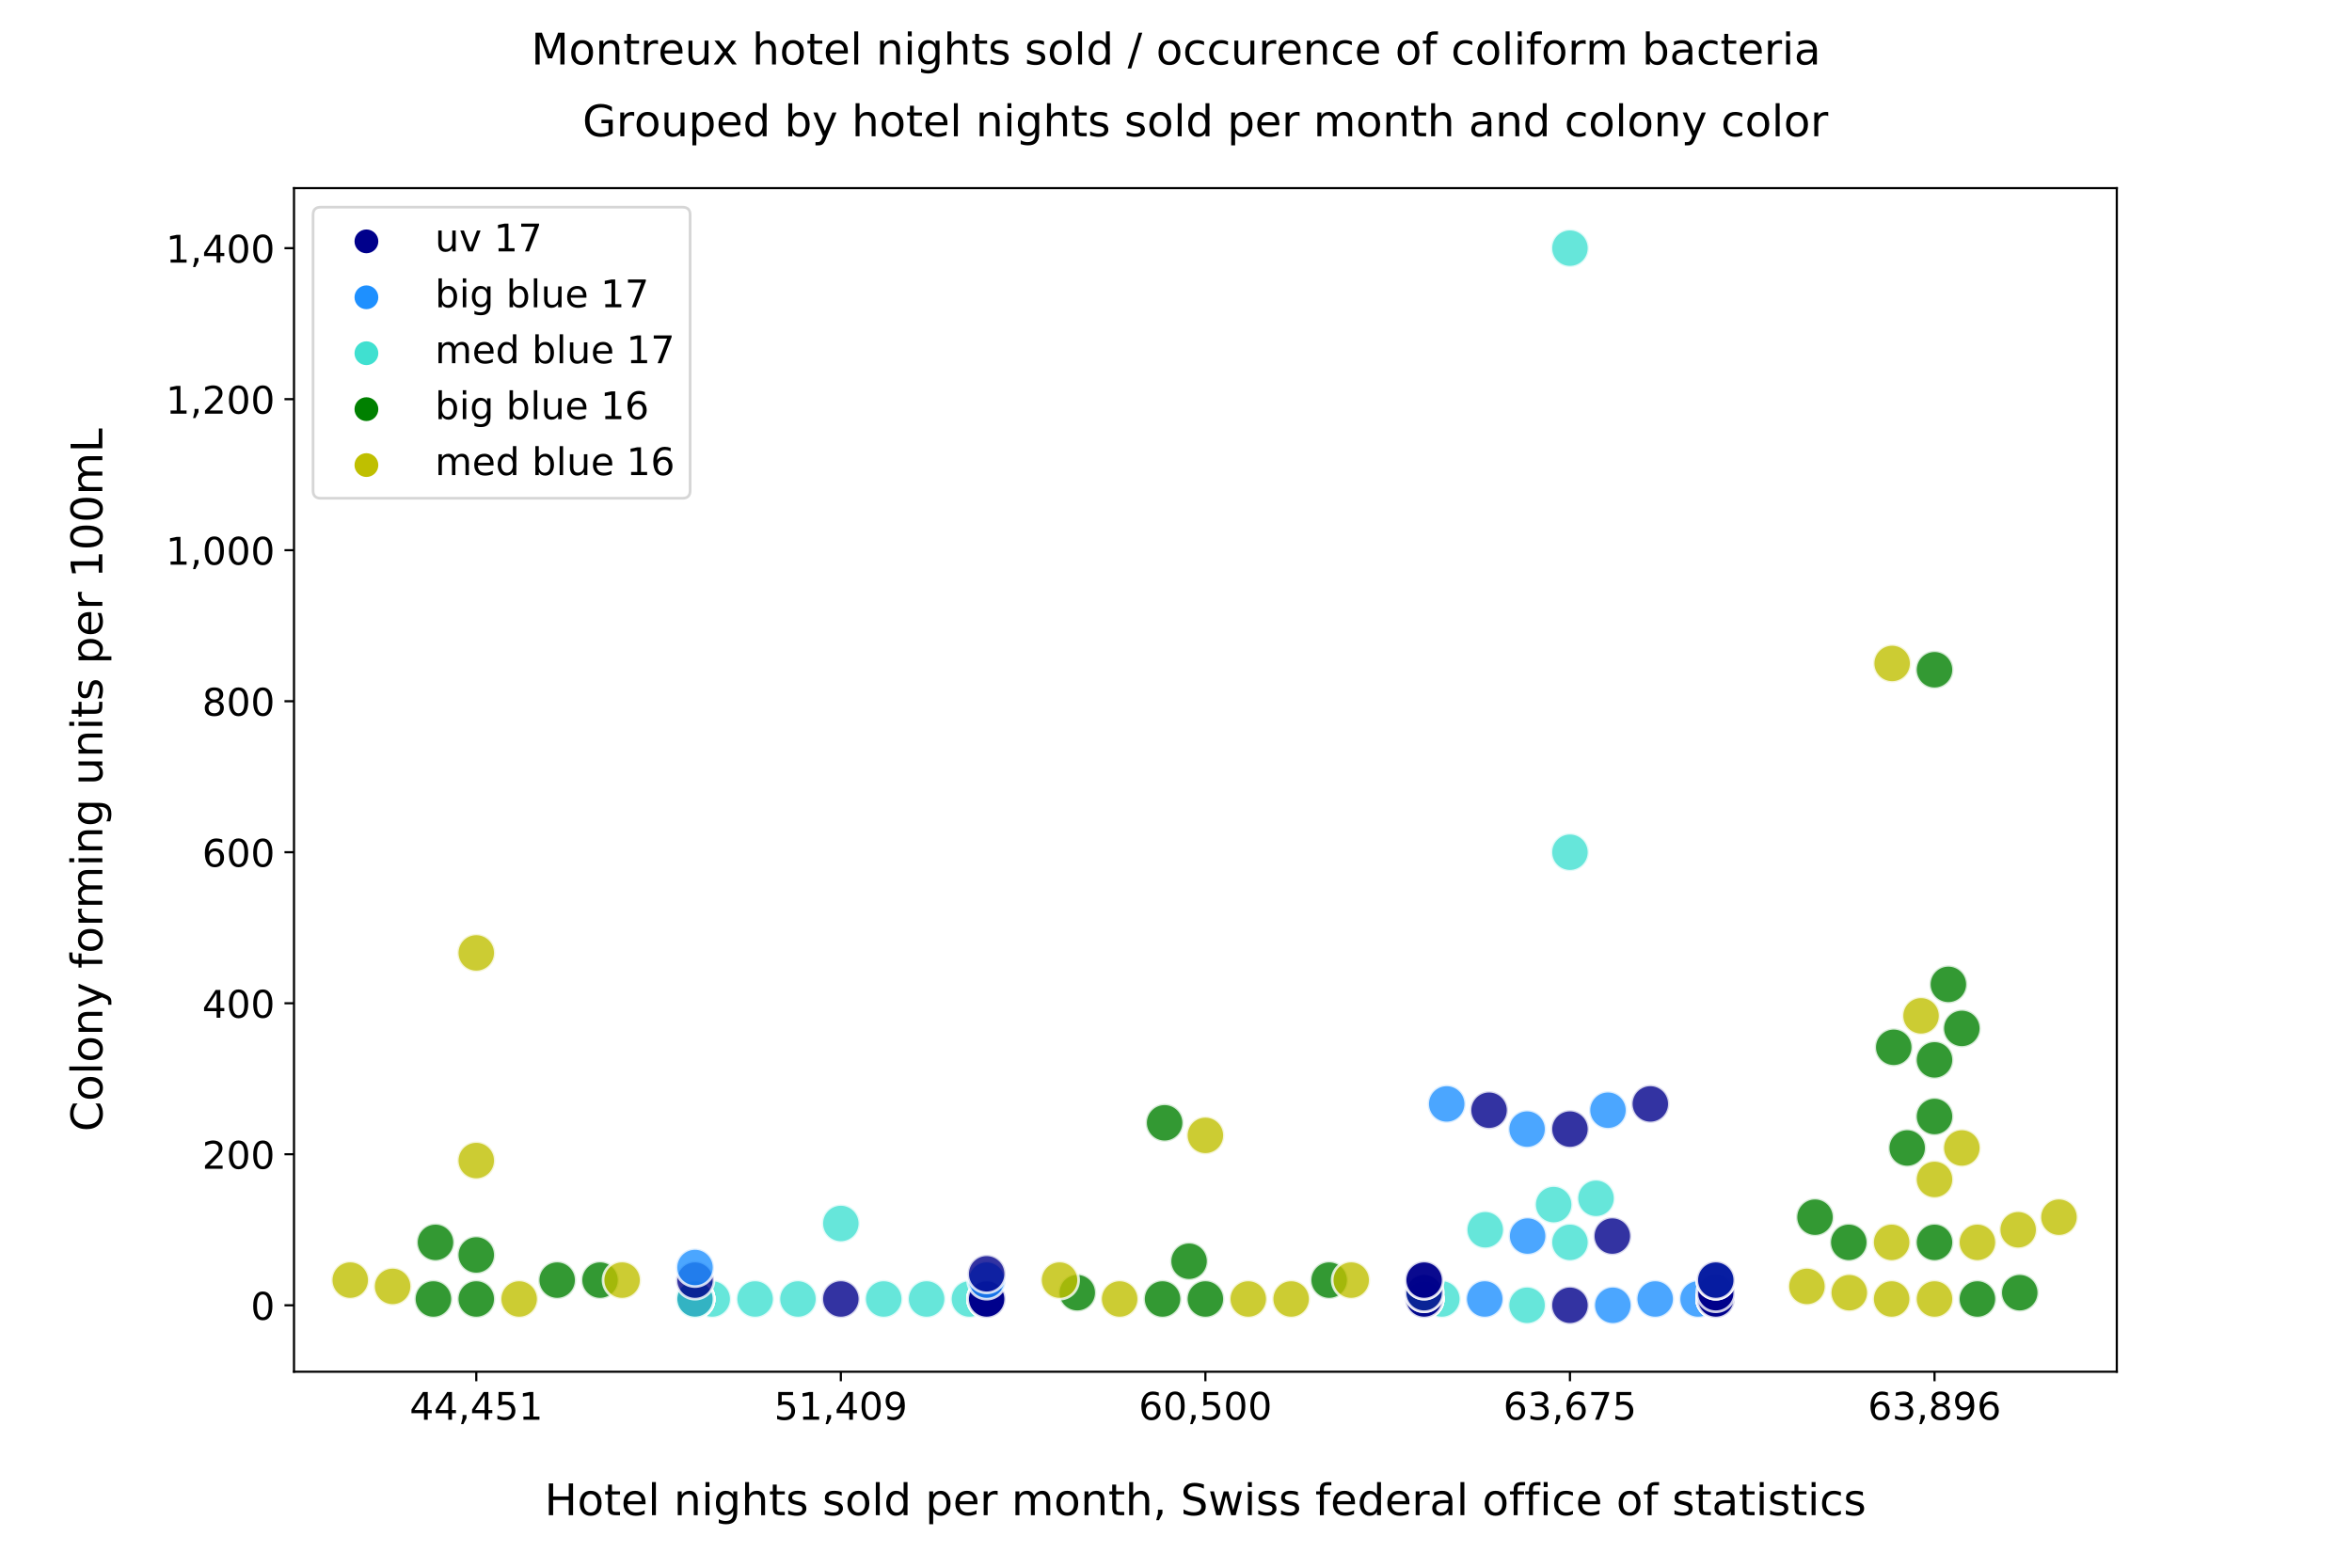 <?xml version="1.0" encoding="utf-8" standalone="no"?>
<!DOCTYPE svg PUBLIC "-//W3C//DTD SVG 1.1//EN"
  "http://www.w3.org/Graphics/SVG/1.1/DTD/svg11.dtd">
<!-- Created with matplotlib (http://matplotlib.org/) -->
<svg height="576pt" version="1.1" viewBox="0 0 864 576" width="864pt" xmlns="http://www.w3.org/2000/svg" xmlns:xlink="http://www.w3.org/1999/xlink">
 <defs>
  <style type="text/css">
*{stroke-linecap:butt;stroke-linejoin:round;}
  </style>
 </defs>
 <g id="figure_1">
  <g id="patch_1">
   <path d="M 0 576 
L 864 576 
L 864 0 
L 0 0 
z
" style="fill:#ffffff;"/>
  </g>
  <g id="axes_1">
   <g id="patch_2">
    <path d="M 108 504 
L 777.6 504 
L 777.6 69.12 
L 108 69.12 
z
" style="fill:#ffffff;"/>
   </g>
   <g id="PathCollection_1"/>
   <g id="PathCollection_2"/>
   <g id="PathCollection_3"/>
   <g id="PathCollection_4"/>
   <g id="PathCollection_5"/>
   <g id="matplotlib.axis_1">
    <g id="xtick_1">
     <g id="line2d_1">
      <defs>
       <path d="M 0 0 
L 0 3.5 
" id="ma75dcbd023" style="stroke:#000000;stroke-width:0.8;"/>
      </defs>
      <g>
       <use style="stroke:#000000;stroke-width:0.8;" x="174.96" xlink:href="#ma75dcbd023" y="504"/>
      </g>
     </g>
     <g id="text_1">
      <!-- 44,451 -->
      <defs>
       <path d="M 37.797 64.312 
L 12.891 25.391 
L 37.797 25.391 
z
M 35.203 72.906 
L 47.609 72.906 
L 47.609 25.391 
L 58.016 25.391 
L 58.016 17.188 
L 47.609 17.188 
L 47.609 0 
L 37.797 0 
L 37.797 17.188 
L 4.891 17.188 
L 4.891 26.703 
z
" id="DejaVuSans-34"/>
       <path d="M 11.719 12.406 
L 22.016 12.406 
L 22.016 4 
L 14.016 -11.625 
L 7.719 -11.625 
L 11.719 4 
z
" id="DejaVuSans-2c"/>
       <path d="M 10.797 72.906 
L 49.516 72.906 
L 49.516 64.594 
L 19.828 64.594 
L 19.828 46.734 
Q 21.969 47.469 24.109 47.828 
Q 26.266 48.188 28.422 48.188 
Q 40.625 48.188 47.75 41.5 
Q 54.891 34.812 54.891 23.391 
Q 54.891 11.625 47.562 5.094 
Q 40.234 -1.422 26.906 -1.422 
Q 22.312 -1.422 17.547 -0.641 
Q 12.797 0.141 7.719 1.703 
L 7.719 11.625 
Q 12.109 9.234 16.797 8.062 
Q 21.484 6.891 26.703 6.891 
Q 35.156 6.891 40.078 11.328 
Q 45.016 15.766 45.016 23.391 
Q 45.016 31 40.078 35.438 
Q 35.156 39.891 26.703 39.891 
Q 22.75 39.891 18.812 39.016 
Q 14.891 38.141 10.797 36.281 
z
" id="DejaVuSans-35"/>
       <path d="M 12.406 8.297 
L 28.516 8.297 
L 28.516 63.922 
L 10.984 60.406 
L 10.984 69.391 
L 28.422 72.906 
L 38.281 72.906 
L 38.281 8.297 
L 54.391 8.297 
L 54.391 0 
L 12.406 0 
z
" id="DejaVuSans-31"/>
      </defs>
      <g transform="translate(150.467 521.638)scale(0.14 -0.14)">
       <use xlink:href="#DejaVuSans-34"/>
       <use x="63.623" xlink:href="#DejaVuSans-34"/>
       <use x="127.246" xlink:href="#DejaVuSans-2c"/>
       <use x="159.033" xlink:href="#DejaVuSans-34"/>
       <use x="222.656" xlink:href="#DejaVuSans-35"/>
       <use x="286.279" xlink:href="#DejaVuSans-31"/>
      </g>
     </g>
    </g>
    <g id="xtick_2">
     <g id="line2d_2">
      <g>
       <use style="stroke:#000000;stroke-width:0.8;" x="308.88" xlink:href="#ma75dcbd023" y="504"/>
      </g>
     </g>
     <g id="text_2">
      <!-- 51,409 -->
      <defs>
       <path d="M 31.781 66.406 
Q 24.172 66.406 20.328 58.906 
Q 16.5 51.422 16.5 36.375 
Q 16.5 21.391 20.328 13.891 
Q 24.172 6.391 31.781 6.391 
Q 39.453 6.391 43.281 13.891 
Q 47.125 21.391 47.125 36.375 
Q 47.125 51.422 43.281 58.906 
Q 39.453 66.406 31.781 66.406 
z
M 31.781 74.219 
Q 44.047 74.219 50.516 64.516 
Q 56.984 54.828 56.984 36.375 
Q 56.984 17.969 50.516 8.266 
Q 44.047 -1.422 31.781 -1.422 
Q 19.531 -1.422 13.062 8.266 
Q 6.594 17.969 6.594 36.375 
Q 6.594 54.828 13.062 64.516 
Q 19.531 74.219 31.781 74.219 
z
" id="DejaVuSans-30"/>
       <path d="M 10.984 1.516 
L 10.984 10.5 
Q 14.703 8.734 18.5 7.812 
Q 22.312 6.891 25.984 6.891 
Q 35.75 6.891 40.891 13.453 
Q 46.047 20.016 46.781 33.406 
Q 43.953 29.203 39.594 26.953 
Q 35.25 24.703 29.984 24.703 
Q 19.047 24.703 12.672 31.312 
Q 6.297 37.938 6.297 49.422 
Q 6.297 60.641 12.938 67.422 
Q 19.578 74.219 30.609 74.219 
Q 43.266 74.219 49.922 64.516 
Q 56.594 54.828 56.594 36.375 
Q 56.594 19.141 48.406 8.859 
Q 40.234 -1.422 26.422 -1.422 
Q 22.703 -1.422 18.891 -0.688 
Q 15.094 0.047 10.984 1.516 
z
M 30.609 32.422 
Q 37.25 32.422 41.125 36.953 
Q 45.016 41.5 45.016 49.422 
Q 45.016 57.281 41.125 61.844 
Q 37.25 66.406 30.609 66.406 
Q 23.969 66.406 20.094 61.844 
Q 16.219 57.281 16.219 49.422 
Q 16.219 41.5 20.094 36.953 
Q 23.969 32.422 30.609 32.422 
z
" id="DejaVuSans-39"/>
      </defs>
      <g transform="translate(284.387 521.638)scale(0.14 -0.14)">
       <use xlink:href="#DejaVuSans-35"/>
       <use x="63.623" xlink:href="#DejaVuSans-31"/>
       <use x="127.246" xlink:href="#DejaVuSans-2c"/>
       <use x="159.033" xlink:href="#DejaVuSans-34"/>
       <use x="222.656" xlink:href="#DejaVuSans-30"/>
       <use x="286.279" xlink:href="#DejaVuSans-39"/>
      </g>
     </g>
    </g>
    <g id="xtick_3">
     <g id="line2d_3">
      <g>
       <use style="stroke:#000000;stroke-width:0.8;" x="442.8" xlink:href="#ma75dcbd023" y="504"/>
      </g>
     </g>
     <g id="text_3">
      <!-- 60,500 -->
      <defs>
       <path d="M 33.016 40.375 
Q 26.375 40.375 22.484 35.828 
Q 18.609 31.297 18.609 23.391 
Q 18.609 15.531 22.484 10.953 
Q 26.375 6.391 33.016 6.391 
Q 39.656 6.391 43.531 10.953 
Q 47.406 15.531 47.406 23.391 
Q 47.406 31.297 43.531 35.828 
Q 39.656 40.375 33.016 40.375 
z
M 52.594 71.297 
L 52.594 62.312 
Q 48.875 64.062 45.094 64.984 
Q 41.312 65.922 37.594 65.922 
Q 27.828 65.922 22.672 59.328 
Q 17.531 52.734 16.797 39.406 
Q 19.672 43.656 24.016 45.922 
Q 28.375 48.188 33.594 48.188 
Q 44.578 48.188 50.953 41.516 
Q 57.328 34.859 57.328 23.391 
Q 57.328 12.156 50.688 5.359 
Q 44.047 -1.422 33.016 -1.422 
Q 20.359 -1.422 13.672 8.266 
Q 6.984 17.969 6.984 36.375 
Q 6.984 53.656 15.188 63.938 
Q 23.391 74.219 37.203 74.219 
Q 40.922 74.219 44.703 73.484 
Q 48.484 72.75 52.594 71.297 
z
" id="DejaVuSans-36"/>
      </defs>
      <g transform="translate(418.307 521.638)scale(0.14 -0.14)">
       <use xlink:href="#DejaVuSans-36"/>
       <use x="63.623" xlink:href="#DejaVuSans-30"/>
       <use x="127.246" xlink:href="#DejaVuSans-2c"/>
       <use x="159.033" xlink:href="#DejaVuSans-35"/>
       <use x="222.656" xlink:href="#DejaVuSans-30"/>
       <use x="286.279" xlink:href="#DejaVuSans-30"/>
      </g>
     </g>
    </g>
    <g id="xtick_4">
     <g id="line2d_4">
      <g>
       <use style="stroke:#000000;stroke-width:0.8;" x="576.72" xlink:href="#ma75dcbd023" y="504"/>
      </g>
     </g>
     <g id="text_4">
      <!-- 63,675 -->
      <defs>
       <path d="M 40.578 39.312 
Q 47.656 37.797 51.625 33 
Q 55.609 28.219 55.609 21.188 
Q 55.609 10.406 48.188 4.484 
Q 40.766 -1.422 27.094 -1.422 
Q 22.516 -1.422 17.656 -0.516 
Q 12.797 0.391 7.625 2.203 
L 7.625 11.719 
Q 11.719 9.328 16.594 8.109 
Q 21.484 6.891 26.812 6.891 
Q 36.078 6.891 40.938 10.547 
Q 45.797 14.203 45.797 21.188 
Q 45.797 27.641 41.281 31.266 
Q 36.766 34.906 28.719 34.906 
L 20.219 34.906 
L 20.219 43.016 
L 29.109 43.016 
Q 36.375 43.016 40.234 45.922 
Q 44.094 48.828 44.094 54.297 
Q 44.094 59.906 40.109 62.906 
Q 36.141 65.922 28.719 65.922 
Q 24.656 65.922 20.016 65.031 
Q 15.375 64.156 9.812 62.312 
L 9.812 71.094 
Q 15.438 72.656 20.344 73.438 
Q 25.25 74.219 29.594 74.219 
Q 40.828 74.219 47.359 69.109 
Q 53.906 64.016 53.906 55.328 
Q 53.906 49.266 50.438 45.094 
Q 46.969 40.922 40.578 39.312 
z
" id="DejaVuSans-33"/>
       <path d="M 8.203 72.906 
L 55.078 72.906 
L 55.078 68.703 
L 28.609 0 
L 18.312 0 
L 43.219 64.594 
L 8.203 64.594 
z
" id="DejaVuSans-37"/>
      </defs>
      <g transform="translate(552.227 521.638)scale(0.14 -0.14)">
       <use xlink:href="#DejaVuSans-36"/>
       <use x="63.623" xlink:href="#DejaVuSans-33"/>
       <use x="127.246" xlink:href="#DejaVuSans-2c"/>
       <use x="159.033" xlink:href="#DejaVuSans-36"/>
       <use x="222.656" xlink:href="#DejaVuSans-37"/>
       <use x="286.279" xlink:href="#DejaVuSans-35"/>
      </g>
     </g>
    </g>
    <g id="xtick_5">
     <g id="line2d_5">
      <g>
       <use style="stroke:#000000;stroke-width:0.8;" x="710.64" xlink:href="#ma75dcbd023" y="504"/>
      </g>
     </g>
     <g id="text_5">
      <!-- 63,896 -->
      <defs>
       <path d="M 31.781 34.625 
Q 24.75 34.625 20.719 30.859 
Q 16.703 27.094 16.703 20.516 
Q 16.703 13.922 20.719 10.156 
Q 24.75 6.391 31.781 6.391 
Q 38.812 6.391 42.859 10.172 
Q 46.922 13.969 46.922 20.516 
Q 46.922 27.094 42.891 30.859 
Q 38.875 34.625 31.781 34.625 
z
M 21.922 38.812 
Q 15.578 40.375 12.031 44.719 
Q 8.5 49.078 8.5 55.328 
Q 8.5 64.062 14.719 69.141 
Q 20.953 74.219 31.781 74.219 
Q 42.672 74.219 48.875 69.141 
Q 55.078 64.062 55.078 55.328 
Q 55.078 49.078 51.531 44.719 
Q 48 40.375 41.703 38.812 
Q 48.828 37.156 52.797 32.312 
Q 56.781 27.484 56.781 20.516 
Q 56.781 9.906 50.312 4.234 
Q 43.844 -1.422 31.781 -1.422 
Q 19.734 -1.422 13.25 4.234 
Q 6.781 9.906 6.781 20.516 
Q 6.781 27.484 10.781 32.312 
Q 14.797 37.156 21.922 38.812 
z
M 18.312 54.391 
Q 18.312 48.734 21.844 45.562 
Q 25.391 42.391 31.781 42.391 
Q 38.141 42.391 41.719 45.562 
Q 45.312 48.734 45.312 54.391 
Q 45.312 60.062 41.719 63.234 
Q 38.141 66.406 31.781 66.406 
Q 25.391 66.406 21.844 63.234 
Q 18.312 60.062 18.312 54.391 
z
" id="DejaVuSans-38"/>
      </defs>
      <g transform="translate(686.147 521.638)scale(0.14 -0.14)">
       <use xlink:href="#DejaVuSans-36"/>
       <use x="63.623" xlink:href="#DejaVuSans-33"/>
       <use x="127.246" xlink:href="#DejaVuSans-2c"/>
       <use x="159.033" xlink:href="#DejaVuSans-38"/>
       <use x="222.656" xlink:href="#DejaVuSans-39"/>
       <use x="286.279" xlink:href="#DejaVuSans-36"/>
      </g>
     </g>
    </g>
    <g id="text_6">
     <!-- Hotel nights sold per month, Swiss federal office of statistics -->
     <defs>
      <path d="M 9.812 72.906 
L 19.672 72.906 
L 19.672 43.016 
L 55.516 43.016 
L 55.516 72.906 
L 65.375 72.906 
L 65.375 0 
L 55.516 0 
L 55.516 34.719 
L 19.672 34.719 
L 19.672 0 
L 9.812 0 
z
" id="DejaVuSans-48"/>
      <path d="M 30.609 48.391 
Q 23.391 48.391 19.188 42.75 
Q 14.984 37.109 14.984 27.297 
Q 14.984 17.484 19.156 11.844 
Q 23.344 6.203 30.609 6.203 
Q 37.797 6.203 41.984 11.859 
Q 46.188 17.531 46.188 27.297 
Q 46.188 37.016 41.984 42.703 
Q 37.797 48.391 30.609 48.391 
z
M 30.609 56 
Q 42.328 56 49.016 48.375 
Q 55.719 40.766 55.719 27.297 
Q 55.719 13.875 49.016 6.219 
Q 42.328 -1.422 30.609 -1.422 
Q 18.844 -1.422 12.172 6.219 
Q 5.516 13.875 5.516 27.297 
Q 5.516 40.766 12.172 48.375 
Q 18.844 56 30.609 56 
z
" id="DejaVuSans-6f"/>
      <path d="M 18.312 70.219 
L 18.312 54.688 
L 36.812 54.688 
L 36.812 47.703 
L 18.312 47.703 
L 18.312 18.016 
Q 18.312 11.328 20.141 9.422 
Q 21.969 7.516 27.594 7.516 
L 36.812 7.516 
L 36.812 0 
L 27.594 0 
Q 17.188 0 13.234 3.875 
Q 9.281 7.766 9.281 18.016 
L 9.281 47.703 
L 2.688 47.703 
L 2.688 54.688 
L 9.281 54.688 
L 9.281 70.219 
z
" id="DejaVuSans-74"/>
      <path d="M 56.203 29.594 
L 56.203 25.203 
L 14.891 25.203 
Q 15.484 15.922 20.484 11.062 
Q 25.484 6.203 34.422 6.203 
Q 39.594 6.203 44.453 7.469 
Q 49.312 8.734 54.109 11.281 
L 54.109 2.781 
Q 49.266 0.734 44.188 -0.344 
Q 39.109 -1.422 33.891 -1.422 
Q 20.797 -1.422 13.156 6.188 
Q 5.516 13.812 5.516 26.812 
Q 5.516 40.234 12.766 48.109 
Q 20.016 56 32.328 56 
Q 43.359 56 49.781 48.891 
Q 56.203 41.797 56.203 29.594 
z
M 47.219 32.234 
Q 47.125 39.594 43.094 43.984 
Q 39.062 48.391 32.422 48.391 
Q 24.906 48.391 20.391 44.141 
Q 15.875 39.891 15.188 32.172 
z
" id="DejaVuSans-65"/>
      <path d="M 9.422 75.984 
L 18.406 75.984 
L 18.406 0 
L 9.422 0 
z
" id="DejaVuSans-6c"/>
      <path id="DejaVuSans-20"/>
      <path d="M 54.891 33.016 
L 54.891 0 
L 45.906 0 
L 45.906 32.719 
Q 45.906 40.484 42.875 44.328 
Q 39.844 48.188 33.797 48.188 
Q 26.516 48.188 22.312 43.547 
Q 18.109 38.922 18.109 30.906 
L 18.109 0 
L 9.078 0 
L 9.078 54.688 
L 18.109 54.688 
L 18.109 46.188 
Q 21.344 51.125 25.703 53.562 
Q 30.078 56 35.797 56 
Q 45.219 56 50.047 50.172 
Q 54.891 44.344 54.891 33.016 
z
" id="DejaVuSans-6e"/>
      <path d="M 9.422 54.688 
L 18.406 54.688 
L 18.406 0 
L 9.422 0 
z
M 9.422 75.984 
L 18.406 75.984 
L 18.406 64.594 
L 9.422 64.594 
z
" id="DejaVuSans-69"/>
      <path d="M 45.406 27.984 
Q 45.406 37.75 41.375 43.109 
Q 37.359 48.484 30.078 48.484 
Q 22.859 48.484 18.828 43.109 
Q 14.797 37.75 14.797 27.984 
Q 14.797 18.266 18.828 12.891 
Q 22.859 7.516 30.078 7.516 
Q 37.359 7.516 41.375 12.891 
Q 45.406 18.266 45.406 27.984 
z
M 54.391 6.781 
Q 54.391 -7.172 48.188 -13.984 
Q 42 -20.797 29.203 -20.797 
Q 24.469 -20.797 20.266 -20.094 
Q 16.062 -19.391 12.109 -17.922 
L 12.109 -9.188 
Q 16.062 -11.328 19.922 -12.344 
Q 23.781 -13.375 27.781 -13.375 
Q 36.625 -13.375 41.016 -8.766 
Q 45.406 -4.156 45.406 5.172 
L 45.406 9.625 
Q 42.625 4.781 38.281 2.391 
Q 33.938 0 27.875 0 
Q 17.828 0 11.672 7.656 
Q 5.516 15.328 5.516 27.984 
Q 5.516 40.672 11.672 48.328 
Q 17.828 56 27.875 56 
Q 33.938 56 38.281 53.609 
Q 42.625 51.219 45.406 46.391 
L 45.406 54.688 
L 54.391 54.688 
z
" id="DejaVuSans-67"/>
      <path d="M 54.891 33.016 
L 54.891 0 
L 45.906 0 
L 45.906 32.719 
Q 45.906 40.484 42.875 44.328 
Q 39.844 48.188 33.797 48.188 
Q 26.516 48.188 22.312 43.547 
Q 18.109 38.922 18.109 30.906 
L 18.109 0 
L 9.078 0 
L 9.078 75.984 
L 18.109 75.984 
L 18.109 46.188 
Q 21.344 51.125 25.703 53.562 
Q 30.078 56 35.797 56 
Q 45.219 56 50.047 50.172 
Q 54.891 44.344 54.891 33.016 
z
" id="DejaVuSans-68"/>
      <path d="M 44.281 53.078 
L 44.281 44.578 
Q 40.484 46.531 36.375 47.5 
Q 32.281 48.484 27.875 48.484 
Q 21.188 48.484 17.844 46.438 
Q 14.5 44.391 14.5 40.281 
Q 14.5 37.156 16.891 35.375 
Q 19.281 33.594 26.516 31.984 
L 29.594 31.297 
Q 39.156 29.25 43.188 25.516 
Q 47.219 21.781 47.219 15.094 
Q 47.219 7.469 41.188 3.016 
Q 35.156 -1.422 24.609 -1.422 
Q 20.219 -1.422 15.453 -0.562 
Q 10.688 0.297 5.422 2 
L 5.422 11.281 
Q 10.406 8.688 15.234 7.391 
Q 20.062 6.109 24.812 6.109 
Q 31.156 6.109 34.562 8.281 
Q 37.984 10.453 37.984 14.406 
Q 37.984 18.062 35.516 20.016 
Q 33.062 21.969 24.703 23.781 
L 21.578 24.516 
Q 13.234 26.266 9.516 29.906 
Q 5.812 33.547 5.812 39.891 
Q 5.812 47.609 11.281 51.797 
Q 16.75 56 26.812 56 
Q 31.781 56 36.172 55.266 
Q 40.578 54.547 44.281 53.078 
z
" id="DejaVuSans-73"/>
      <path d="M 45.406 46.391 
L 45.406 75.984 
L 54.391 75.984 
L 54.391 0 
L 45.406 0 
L 45.406 8.203 
Q 42.578 3.328 38.25 0.953 
Q 33.938 -1.422 27.875 -1.422 
Q 17.969 -1.422 11.734 6.484 
Q 5.516 14.406 5.516 27.297 
Q 5.516 40.188 11.734 48.094 
Q 17.969 56 27.875 56 
Q 33.938 56 38.25 53.625 
Q 42.578 51.266 45.406 46.391 
z
M 14.797 27.297 
Q 14.797 17.391 18.875 11.75 
Q 22.953 6.109 30.078 6.109 
Q 37.203 6.109 41.297 11.75 
Q 45.406 17.391 45.406 27.297 
Q 45.406 37.203 41.297 42.844 
Q 37.203 48.484 30.078 48.484 
Q 22.953 48.484 18.875 42.844 
Q 14.797 37.203 14.797 27.297 
z
" id="DejaVuSans-64"/>
      <path d="M 18.109 8.203 
L 18.109 -20.797 
L 9.078 -20.797 
L 9.078 54.688 
L 18.109 54.688 
L 18.109 46.391 
Q 20.953 51.266 25.266 53.625 
Q 29.594 56 35.594 56 
Q 45.562 56 51.781 48.094 
Q 58.016 40.188 58.016 27.297 
Q 58.016 14.406 51.781 6.484 
Q 45.562 -1.422 35.594 -1.422 
Q 29.594 -1.422 25.266 0.953 
Q 20.953 3.328 18.109 8.203 
z
M 48.688 27.297 
Q 48.688 37.203 44.609 42.844 
Q 40.531 48.484 33.406 48.484 
Q 26.266 48.484 22.188 42.844 
Q 18.109 37.203 18.109 27.297 
Q 18.109 17.391 22.188 11.75 
Q 26.266 6.109 33.406 6.109 
Q 40.531 6.109 44.609 11.75 
Q 48.688 17.391 48.688 27.297 
z
" id="DejaVuSans-70"/>
      <path d="M 41.109 46.297 
Q 39.594 47.172 37.812 47.578 
Q 36.031 48 33.891 48 
Q 26.266 48 22.188 43.047 
Q 18.109 38.094 18.109 28.812 
L 18.109 0 
L 9.078 0 
L 9.078 54.688 
L 18.109 54.688 
L 18.109 46.188 
Q 20.953 51.172 25.484 53.578 
Q 30.031 56 36.531 56 
Q 37.453 56 38.578 55.875 
Q 39.703 55.766 41.062 55.516 
z
" id="DejaVuSans-72"/>
      <path d="M 52 44.188 
Q 55.375 50.25 60.062 53.125 
Q 64.75 56 71.094 56 
Q 79.641 56 84.281 50.016 
Q 88.922 44.047 88.922 33.016 
L 88.922 0 
L 79.891 0 
L 79.891 32.719 
Q 79.891 40.578 77.094 44.375 
Q 74.312 48.188 68.609 48.188 
Q 61.625 48.188 57.562 43.547 
Q 53.516 38.922 53.516 30.906 
L 53.516 0 
L 44.484 0 
L 44.484 32.719 
Q 44.484 40.625 41.703 44.406 
Q 38.922 48.188 33.109 48.188 
Q 26.219 48.188 22.156 43.531 
Q 18.109 38.875 18.109 30.906 
L 18.109 0 
L 9.078 0 
L 9.078 54.688 
L 18.109 54.688 
L 18.109 46.188 
Q 21.188 51.219 25.484 53.609 
Q 29.781 56 35.688 56 
Q 41.656 56 45.828 52.969 
Q 50 49.953 52 44.188 
z
" id="DejaVuSans-6d"/>
      <path d="M 53.516 70.516 
L 53.516 60.891 
Q 47.906 63.578 42.922 64.891 
Q 37.938 66.219 33.297 66.219 
Q 25.25 66.219 20.875 63.094 
Q 16.5 59.969 16.5 54.203 
Q 16.5 49.359 19.406 46.891 
Q 22.312 44.438 30.422 42.922 
L 36.375 41.703 
Q 47.406 39.594 52.656 34.297 
Q 57.906 29 57.906 20.125 
Q 57.906 9.516 50.797 4.047 
Q 43.703 -1.422 29.984 -1.422 
Q 24.812 -1.422 18.969 -0.25 
Q 13.141 0.922 6.891 3.219 
L 6.891 13.375 
Q 12.891 10.016 18.656 8.297 
Q 24.422 6.594 29.984 6.594 
Q 38.422 6.594 43.016 9.906 
Q 47.609 13.234 47.609 19.391 
Q 47.609 24.75 44.312 27.781 
Q 41.016 30.812 33.5 32.328 
L 27.484 33.5 
Q 16.453 35.688 11.516 40.375 
Q 6.594 45.062 6.594 53.422 
Q 6.594 63.094 13.406 68.656 
Q 20.219 74.219 32.172 74.219 
Q 37.312 74.219 42.625 73.281 
Q 47.953 72.359 53.516 70.516 
z
" id="DejaVuSans-53"/>
      <path d="M 4.203 54.688 
L 13.188 54.688 
L 24.422 12.016 
L 35.594 54.688 
L 46.188 54.688 
L 57.422 12.016 
L 68.609 54.688 
L 77.594 54.688 
L 63.281 0 
L 52.688 0 
L 40.922 44.828 
L 29.109 0 
L 18.5 0 
z
" id="DejaVuSans-77"/>
      <path d="M 37.109 75.984 
L 37.109 68.5 
L 28.516 68.5 
Q 23.688 68.5 21.797 66.547 
Q 19.922 64.594 19.922 59.516 
L 19.922 54.688 
L 34.719 54.688 
L 34.719 47.703 
L 19.922 47.703 
L 19.922 0 
L 10.891 0 
L 10.891 47.703 
L 2.297 47.703 
L 2.297 54.688 
L 10.891 54.688 
L 10.891 58.5 
Q 10.891 67.625 15.141 71.797 
Q 19.391 75.984 28.609 75.984 
z
" id="DejaVuSans-66"/>
      <path d="M 34.281 27.484 
Q 23.391 27.484 19.188 25 
Q 14.984 22.516 14.984 16.5 
Q 14.984 11.719 18.141 8.906 
Q 21.297 6.109 26.703 6.109 
Q 34.188 6.109 38.703 11.406 
Q 43.219 16.703 43.219 25.484 
L 43.219 27.484 
z
M 52.203 31.203 
L 52.203 0 
L 43.219 0 
L 43.219 8.297 
Q 40.141 3.328 35.547 0.953 
Q 30.953 -1.422 24.312 -1.422 
Q 15.922 -1.422 10.953 3.297 
Q 6 8.016 6 15.922 
Q 6 25.141 12.172 29.828 
Q 18.359 34.516 30.609 34.516 
L 43.219 34.516 
L 43.219 35.406 
Q 43.219 41.609 39.141 45 
Q 35.062 48.391 27.688 48.391 
Q 23 48.391 18.547 47.266 
Q 14.109 46.141 10.016 43.891 
L 10.016 52.203 
Q 14.938 54.109 19.578 55.047 
Q 24.219 56 28.609 56 
Q 40.484 56 46.344 49.844 
Q 52.203 43.703 52.203 31.203 
z
" id="DejaVuSans-61"/>
      <path d="M 48.781 52.594 
L 48.781 44.188 
Q 44.969 46.297 41.141 47.344 
Q 37.312 48.391 33.406 48.391 
Q 24.656 48.391 19.812 42.844 
Q 14.984 37.312 14.984 27.297 
Q 14.984 17.281 19.812 11.734 
Q 24.656 6.203 33.406 6.203 
Q 37.312 6.203 41.141 7.25 
Q 44.969 8.297 48.781 10.406 
L 48.781 2.094 
Q 45.016 0.344 40.984 -0.531 
Q 36.969 -1.422 32.422 -1.422 
Q 20.062 -1.422 12.781 6.344 
Q 5.516 14.109 5.516 27.297 
Q 5.516 40.672 12.859 48.328 
Q 20.219 56 33.016 56 
Q 37.156 56 41.109 55.141 
Q 45.062 54.297 48.781 52.594 
z
" id="DejaVuSans-63"/>
     </defs>
     <g transform="translate(200.048 556.707)scale(0.16 -0.16)">
      <use xlink:href="#DejaVuSans-48"/>
      <use x="75.195" xlink:href="#DejaVuSans-6f"/>
      <use x="136.377" xlink:href="#DejaVuSans-74"/>
      <use x="175.586" xlink:href="#DejaVuSans-65"/>
      <use x="237.109" xlink:href="#DejaVuSans-6c"/>
      <use x="264.893" xlink:href="#DejaVuSans-20"/>
      <use x="296.68" xlink:href="#DejaVuSans-6e"/>
      <use x="360.059" xlink:href="#DejaVuSans-69"/>
      <use x="387.842" xlink:href="#DejaVuSans-67"/>
      <use x="451.318" xlink:href="#DejaVuSans-68"/>
      <use x="514.697" xlink:href="#DejaVuSans-74"/>
      <use x="553.906" xlink:href="#DejaVuSans-73"/>
      <use x="606.006" xlink:href="#DejaVuSans-20"/>
      <use x="637.793" xlink:href="#DejaVuSans-73"/>
      <use x="689.893" xlink:href="#DejaVuSans-6f"/>
      <use x="751.074" xlink:href="#DejaVuSans-6c"/>
      <use x="778.857" xlink:href="#DejaVuSans-64"/>
      <use x="842.334" xlink:href="#DejaVuSans-20"/>
      <use x="874.121" xlink:href="#DejaVuSans-70"/>
      <use x="937.598" xlink:href="#DejaVuSans-65"/>
      <use x="999.121" xlink:href="#DejaVuSans-72"/>
      <use x="1040.234" xlink:href="#DejaVuSans-20"/>
      <use x="1072.021" xlink:href="#DejaVuSans-6d"/>
      <use x="1169.434" xlink:href="#DejaVuSans-6f"/>
      <use x="1230.615" xlink:href="#DejaVuSans-6e"/>
      <use x="1293.994" xlink:href="#DejaVuSans-74"/>
      <use x="1333.203" xlink:href="#DejaVuSans-68"/>
      <use x="1396.582" xlink:href="#DejaVuSans-2c"/>
      <use x="1428.369" xlink:href="#DejaVuSans-20"/>
      <use x="1460.156" xlink:href="#DejaVuSans-53"/>
      <use x="1523.633" xlink:href="#DejaVuSans-77"/>
      <use x="1605.42" xlink:href="#DejaVuSans-69"/>
      <use x="1633.203" xlink:href="#DejaVuSans-73"/>
      <use x="1685.303" xlink:href="#DejaVuSans-73"/>
      <use x="1737.402" xlink:href="#DejaVuSans-20"/>
      <use x="1769.189" xlink:href="#DejaVuSans-66"/>
      <use x="1804.395" xlink:href="#DejaVuSans-65"/>
      <use x="1865.918" xlink:href="#DejaVuSans-64"/>
      <use x="1929.395" xlink:href="#DejaVuSans-65"/>
      <use x="1990.918" xlink:href="#DejaVuSans-72"/>
      <use x="2032.031" xlink:href="#DejaVuSans-61"/>
      <use x="2093.311" xlink:href="#DejaVuSans-6c"/>
      <use x="2121.094" xlink:href="#DejaVuSans-20"/>
      <use x="2152.881" xlink:href="#DejaVuSans-6f"/>
      <use x="2214.062" xlink:href="#DejaVuSans-66"/>
      <use x="2249.268" xlink:href="#DejaVuSans-66"/>
      <use x="2284.473" xlink:href="#DejaVuSans-69"/>
      <use x="2312.256" xlink:href="#DejaVuSans-63"/>
      <use x="2367.236" xlink:href="#DejaVuSans-65"/>
      <use x="2428.76" xlink:href="#DejaVuSans-20"/>
      <use x="2460.547" xlink:href="#DejaVuSans-6f"/>
      <use x="2521.729" xlink:href="#DejaVuSans-66"/>
      <use x="2556.934" xlink:href="#DejaVuSans-20"/>
      <use x="2588.721" xlink:href="#DejaVuSans-73"/>
      <use x="2640.82" xlink:href="#DejaVuSans-74"/>
      <use x="2680.029" xlink:href="#DejaVuSans-61"/>
      <use x="2741.309" xlink:href="#DejaVuSans-74"/>
      <use x="2780.518" xlink:href="#DejaVuSans-69"/>
      <use x="2808.301" xlink:href="#DejaVuSans-73"/>
      <use x="2860.4" xlink:href="#DejaVuSans-74"/>
      <use x="2899.609" xlink:href="#DejaVuSans-69"/>
      <use x="2927.393" xlink:href="#DejaVuSans-63"/>
      <use x="2982.373" xlink:href="#DejaVuSans-73"/>
     </g>
    </g>
   </g>
   <g id="matplotlib.axis_2">
    <g id="ytick_1">
     <g id="line2d_6">
      <defs>
       <path d="M 0 0 
L -3.5 0 
" id="m185dfc4653" style="stroke:#000000;stroke-width:0.8;"/>
      </defs>
      <g>
       <use style="stroke:#000000;stroke-width:0.8;" x="108" xlink:href="#m185dfc4653" y="479.586"/>
      </g>
     </g>
     <g id="text_7">
      <!-- 0 -->
      <g transform="translate(92.093 484.905)scale(0.14 -0.14)">
       <use xlink:href="#DejaVuSans-30"/>
      </g>
     </g>
    </g>
    <g id="ytick_2">
     <g id="line2d_7">
      <g>
       <use style="stroke:#000000;stroke-width:0.8;" x="108" xlink:href="#m185dfc4653" y="424.1"/>
      </g>
     </g>
     <g id="text_8">
      <!-- 200 -->
      <defs>
       <path d="M 19.188 8.297 
L 53.609 8.297 
L 53.609 0 
L 7.328 0 
L 7.328 8.297 
Q 12.938 14.109 22.625 23.891 
Q 32.328 33.688 34.812 36.531 
Q 39.547 41.844 41.422 45.531 
Q 43.312 49.219 43.312 52.781 
Q 43.312 58.594 39.234 62.25 
Q 35.156 65.922 28.609 65.922 
Q 23.969 65.922 18.812 64.312 
Q 13.672 62.703 7.812 59.422 
L 7.812 69.391 
Q 13.766 71.781 18.938 73 
Q 24.125 74.219 28.422 74.219 
Q 39.75 74.219 46.484 68.547 
Q 53.219 62.891 53.219 53.422 
Q 53.219 48.922 51.531 44.891 
Q 49.859 40.875 45.406 35.406 
Q 44.188 33.984 37.641 27.219 
Q 31.109 20.453 19.188 8.297 
z
" id="DejaVuSans-32"/>
      </defs>
      <g transform="translate(74.278 429.419)scale(0.14 -0.14)">
       <use xlink:href="#DejaVuSans-32"/>
       <use x="63.623" xlink:href="#DejaVuSans-30"/>
       <use x="127.246" xlink:href="#DejaVuSans-30"/>
      </g>
     </g>
    </g>
    <g id="ytick_3">
     <g id="line2d_8">
      <g>
       <use style="stroke:#000000;stroke-width:0.8;" x="108" xlink:href="#m185dfc4653" y="368.613"/>
      </g>
     </g>
     <g id="text_9">
      <!-- 400 -->
      <g transform="translate(74.278 373.932)scale(0.14 -0.14)">
       <use xlink:href="#DejaVuSans-34"/>
       <use x="63.623" xlink:href="#DejaVuSans-30"/>
       <use x="127.246" xlink:href="#DejaVuSans-30"/>
      </g>
     </g>
    </g>
    <g id="ytick_4">
     <g id="line2d_9">
      <g>
       <use style="stroke:#000000;stroke-width:0.8;" x="108" xlink:href="#m185dfc4653" y="313.126"/>
      </g>
     </g>
     <g id="text_10">
      <!-- 600 -->
      <g transform="translate(74.278 318.445)scale(0.14 -0.14)">
       <use xlink:href="#DejaVuSans-36"/>
       <use x="63.623" xlink:href="#DejaVuSans-30"/>
       <use x="127.246" xlink:href="#DejaVuSans-30"/>
      </g>
     </g>
    </g>
    <g id="ytick_5">
     <g id="line2d_10">
      <g>
       <use style="stroke:#000000;stroke-width:0.8;" x="108" xlink:href="#m185dfc4653" y="257.64"/>
      </g>
     </g>
     <g id="text_11">
      <!-- 800 -->
      <g transform="translate(74.278 262.958)scale(0.14 -0.14)">
       <use xlink:href="#DejaVuSans-38"/>
       <use x="63.623" xlink:href="#DejaVuSans-30"/>
       <use x="127.246" xlink:href="#DejaVuSans-30"/>
      </g>
     </g>
    </g>
    <g id="ytick_6">
     <g id="line2d_11">
      <g>
       <use style="stroke:#000000;stroke-width:0.8;" x="108" xlink:href="#m185dfc4653" y="202.153"/>
      </g>
     </g>
     <g id="text_12">
      <!-- 1,000 -->
      <g transform="translate(60.921 207.472)scale(0.14 -0.14)">
       <use xlink:href="#DejaVuSans-31"/>
       <use x="63.623" xlink:href="#DejaVuSans-2c"/>
       <use x="95.41" xlink:href="#DejaVuSans-30"/>
       <use x="159.033" xlink:href="#DejaVuSans-30"/>
       <use x="222.656" xlink:href="#DejaVuSans-30"/>
      </g>
     </g>
    </g>
    <g id="ytick_7">
     <g id="line2d_12">
      <g>
       <use style="stroke:#000000;stroke-width:0.8;" x="108" xlink:href="#m185dfc4653" y="146.666"/>
      </g>
     </g>
     <g id="text_13">
      <!-- 1,200 -->
      <g transform="translate(60.921 151.985)scale(0.14 -0.14)">
       <use xlink:href="#DejaVuSans-31"/>
       <use x="63.623" xlink:href="#DejaVuSans-2c"/>
       <use x="95.41" xlink:href="#DejaVuSans-32"/>
       <use x="159.033" xlink:href="#DejaVuSans-30"/>
       <use x="222.656" xlink:href="#DejaVuSans-30"/>
      </g>
     </g>
    </g>
    <g id="ytick_8">
     <g id="line2d_13">
      <g>
       <use style="stroke:#000000;stroke-width:0.8;" x="108" xlink:href="#m185dfc4653" y="91.179"/>
      </g>
     </g>
     <g id="text_14">
      <!-- 1,400 -->
      <g transform="translate(60.921 96.498)scale(0.14 -0.14)">
       <use xlink:href="#DejaVuSans-31"/>
       <use x="63.623" xlink:href="#DejaVuSans-2c"/>
       <use x="95.41" xlink:href="#DejaVuSans-34"/>
       <use x="159.033" xlink:href="#DejaVuSans-30"/>
       <use x="222.656" xlink:href="#DejaVuSans-30"/>
      </g>
     </g>
    </g>
    <g id="text_15">
     <!-- Colony forming units per 100mL -->
     <defs>
      <path d="M 64.406 67.281 
L 64.406 56.891 
Q 59.422 61.531 53.781 63.812 
Q 48.141 66.109 41.797 66.109 
Q 29.297 66.109 22.656 58.469 
Q 16.016 50.828 16.016 36.375 
Q 16.016 21.969 22.656 14.328 
Q 29.297 6.688 41.797 6.688 
Q 48.141 6.688 53.781 8.984 
Q 59.422 11.281 64.406 15.922 
L 64.406 5.609 
Q 59.234 2.094 53.438 0.328 
Q 47.656 -1.422 41.219 -1.422 
Q 24.656 -1.422 15.125 8.703 
Q 5.609 18.844 5.609 36.375 
Q 5.609 53.953 15.125 64.078 
Q 24.656 74.219 41.219 74.219 
Q 47.75 74.219 53.531 72.484 
Q 59.328 70.75 64.406 67.281 
z
" id="DejaVuSans-43"/>
      <path d="M 32.172 -5.078 
Q 28.375 -14.844 24.75 -17.812 
Q 21.141 -20.797 15.094 -20.797 
L 7.906 -20.797 
L 7.906 -13.281 
L 13.188 -13.281 
Q 16.891 -13.281 18.938 -11.516 
Q 21 -9.766 23.484 -3.219 
L 25.094 0.875 
L 2.984 54.688 
L 12.5 54.688 
L 29.594 11.922 
L 46.688 54.688 
L 56.203 54.688 
z
" id="DejaVuSans-79"/>
      <path d="M 8.5 21.578 
L 8.5 54.688 
L 17.484 54.688 
L 17.484 21.922 
Q 17.484 14.156 20.5 10.266 
Q 23.531 6.391 29.594 6.391 
Q 36.859 6.391 41.078 11.031 
Q 45.312 15.672 45.312 23.688 
L 45.312 54.688 
L 54.297 54.688 
L 54.297 0 
L 45.312 0 
L 45.312 8.406 
Q 42.047 3.422 37.719 1 
Q 33.406 -1.422 27.688 -1.422 
Q 18.266 -1.422 13.375 4.438 
Q 8.5 10.297 8.5 21.578 
z
M 31.109 56 
z
" id="DejaVuSans-75"/>
      <path d="M 9.812 72.906 
L 19.672 72.906 
L 19.672 8.297 
L 55.172 8.297 
L 55.172 0 
L 9.812 0 
z
" id="DejaVuSans-4c"/>
     </defs>
     <g transform="translate(37.593 415.772)rotate(-90)scale(0.16 -0.16)">
      <use xlink:href="#DejaVuSans-43"/>
      <use x="69.824" xlink:href="#DejaVuSans-6f"/>
      <use x="131.006" xlink:href="#DejaVuSans-6c"/>
      <use x="158.789" xlink:href="#DejaVuSans-6f"/>
      <use x="219.971" xlink:href="#DejaVuSans-6e"/>
      <use x="283.35" xlink:href="#DejaVuSans-79"/>
      <use x="342.529" xlink:href="#DejaVuSans-20"/>
      <use x="374.316" xlink:href="#DejaVuSans-66"/>
      <use x="409.521" xlink:href="#DejaVuSans-6f"/>
      <use x="470.703" xlink:href="#DejaVuSans-72"/>
      <use x="511.801" xlink:href="#DejaVuSans-6d"/>
      <use x="609.213" xlink:href="#DejaVuSans-69"/>
      <use x="636.996" xlink:href="#DejaVuSans-6e"/>
      <use x="700.375" xlink:href="#DejaVuSans-67"/>
      <use x="763.852" xlink:href="#DejaVuSans-20"/>
      <use x="795.639" xlink:href="#DejaVuSans-75"/>
      <use x="859.018" xlink:href="#DejaVuSans-6e"/>
      <use x="922.396" xlink:href="#DejaVuSans-69"/>
      <use x="950.18" xlink:href="#DejaVuSans-74"/>
      <use x="989.389" xlink:href="#DejaVuSans-73"/>
      <use x="1041.488" xlink:href="#DejaVuSans-20"/>
      <use x="1073.275" xlink:href="#DejaVuSans-70"/>
      <use x="1136.752" xlink:href="#DejaVuSans-65"/>
      <use x="1198.275" xlink:href="#DejaVuSans-72"/>
      <use x="1239.389" xlink:href="#DejaVuSans-20"/>
      <use x="1271.176" xlink:href="#DejaVuSans-31"/>
      <use x="1334.799" xlink:href="#DejaVuSans-30"/>
      <use x="1398.422" xlink:href="#DejaVuSans-30"/>
      <use x="1462.045" xlink:href="#DejaVuSans-6d"/>
      <use x="1559.457" xlink:href="#DejaVuSans-4c"/>
     </g>
    </g>
   </g>
   <g id="patch_3">
    <path d="M 108 504 
L 108 69.12 
" style="fill:none;stroke:#000000;stroke-linecap:square;stroke-linejoin:miter;stroke-width:0.8;"/>
   </g>
   <g id="patch_4">
    <path d="M 777.6 504 
L 777.6 69.12 
" style="fill:none;stroke:#000000;stroke-linecap:square;stroke-linejoin:miter;stroke-width:0.8;"/>
   </g>
   <g id="patch_5">
    <path d="M 108 504 
L 777.6 504 
" style="fill:none;stroke:#000000;stroke-linecap:square;stroke-linejoin:miter;stroke-width:0.8;"/>
   </g>
   <g id="patch_6">
    <path d="M 108 69.12 
L 777.6 69.12 
" style="fill:none;stroke:#000000;stroke-linecap:square;stroke-linejoin:miter;stroke-width:0.8;"/>
   </g>
   <g id="PathCollection_6">
    <defs>
     <path d="M 0 7 
C 1.856 7 3.637 6.262 4.95 4.95 
C 6.262 3.637 7 1.856 7 0 
C 7 -1.856 6.262 -3.637 4.95 -4.95 
C 3.637 -6.262 1.856 -7 0 -7 
C -1.856 -7 -3.637 -6.262 -4.95 -4.95 
C -6.262 -3.637 -7 -1.856 -7 0 
C -7 1.856 -6.262 3.637 -4.95 4.95 
C -3.637 6.262 -1.856 7 0 7 
z
" id="C0_0_7602441b6d"/>
    </defs>
    <g clip-path="url(#p9f3af26904)">
     <use style="fill:#008000;fill-opacity:0.8;stroke:#ffffff;stroke-opacity:0.8;" x="174.96" xlink:href="#C0_0_7602441b6d" y="477.274"/>
    </g>
    <g clip-path="url(#p9f3af26904)">
     <use style="fill:#008000;fill-opacity:0.8;stroke:#ffffff;stroke-opacity:0.8;" x="159.21" xlink:href="#C0_0_7602441b6d" y="477.274"/>
    </g>
    <g clip-path="url(#p9f3af26904)">
     <use style="fill:#bfbf00;fill-opacity:0.8;stroke:#ffffff;stroke-opacity:0.8;" x="190.71" xlink:href="#C0_0_7602441b6d" y="477.274"/>
    </g>
    <g clip-path="url(#p9f3af26904)">
     <use style="fill:#bfbf00;fill-opacity:0.8;stroke:#ffffff;stroke-opacity:0.8;" x="144.227" xlink:href="#C0_0_7602441b6d" y="472.651"/>
    </g>
    <g clip-path="url(#p9f3af26904)">
     <use style="fill:#008000;fill-opacity:0.8;stroke:#ffffff;stroke-opacity:0.8;" x="204.675" xlink:href="#C0_0_7602441b6d" y="470.339"/>
    </g>
    <g clip-path="url(#p9f3af26904)">
     <use style="fill:#008000;fill-opacity:0.8;stroke:#ffffff;stroke-opacity:0.8;" x="220.425" xlink:href="#C0_0_7602441b6d" y="470.339"/>
    </g>
    <g clip-path="url(#p9f3af26904)">
     <use style="fill:#bfbf00;fill-opacity:0.8;stroke:#ffffff;stroke-opacity:0.8;" x="128.665" xlink:href="#C0_0_7602441b6d" y="470.339"/>
    </g>
    <g clip-path="url(#p9f3af26904)">
     <use style="fill:#bfbf00;fill-opacity:0.8;stroke:#ffffff;stroke-opacity:0.8;" x="228.528" xlink:href="#C0_0_7602441b6d" y="470.339"/>
    </g>
    <g clip-path="url(#p9f3af26904)">
     <use style="fill:#008000;fill-opacity:0.8;stroke:#ffffff;stroke-opacity:0.8;" x="174.96" xlink:href="#C0_0_7602441b6d" y="461.091"/>
    </g>
    <g clip-path="url(#p9f3af26904)">
     <use style="fill:#008000;fill-opacity:0.8;stroke:#ffffff;stroke-opacity:0.8;" x="159.977" xlink:href="#C0_0_7602441b6d" y="456.467"/>
    </g>
    <g clip-path="url(#p9f3af26904)">
     <use style="fill:#bfbf00;fill-opacity:0.8;stroke:#ffffff;stroke-opacity:0.8;" x="174.96" xlink:href="#C0_0_7602441b6d" y="426.412"/>
    </g>
    <g clip-path="url(#p9f3af26904)">
     <use style="fill:#bfbf00;fill-opacity:0.8;stroke:#ffffff;stroke-opacity:0.8;" x="174.96" xlink:href="#C0_0_7602441b6d" y="350.117"/>
    </g>
   </g>
   <g id="PathCollection_7">
    <defs>
     <path d="M 0 7 
C 1.856 7 3.637 6.262 4.95 4.95 
C 6.262 3.637 7 1.856 7 0 
C 7 -1.856 6.262 -3.637 4.95 -4.95 
C 3.637 -6.262 1.856 -7 0 -7 
C -1.856 -7 -3.637 -6.262 -4.95 -4.95 
C -6.262 -3.637 -7 -1.856 -7 0 
C -7 1.856 -6.262 3.637 -4.95 4.95 
C -3.637 6.262 -1.856 7 0 7 
z
" id="C1_0_c2b596fe30"/>
    </defs>
    <g clip-path="url(#p9f3af26904)">
     <use style="fill:#00008b;fill-opacity:0.8;stroke:#ffffff;stroke-opacity:0.8;" x="308.88" xlink:href="#C1_0_c2b596fe30" y="477.274"/>
    </g>
    <g clip-path="url(#p9f3af26904)">
     <use style="fill:#40e0d0;fill-opacity:0.8;stroke:#ffffff;stroke-opacity:0.8;" x="293.13" xlink:href="#C1_0_c2b596fe30" y="477.274"/>
    </g>
    <g clip-path="url(#p9f3af26904)">
     <use style="fill:#40e0d0;fill-opacity:0.8;stroke:#ffffff;stroke-opacity:0.8;" x="324.63" xlink:href="#C1_0_c2b596fe30" y="477.274"/>
    </g>
    <g clip-path="url(#p9f3af26904)">
     <use style="fill:#40e0d0;fill-opacity:0.8;stroke:#ffffff;stroke-opacity:0.8;" x="277.38" xlink:href="#C1_0_c2b596fe30" y="477.274"/>
    </g>
    <g clip-path="url(#p9f3af26904)">
     <use style="fill:#40e0d0;fill-opacity:0.8;stroke:#ffffff;stroke-opacity:0.8;" x="340.38" xlink:href="#C1_0_c2b596fe30" y="477.274"/>
    </g>
    <g clip-path="url(#p9f3af26904)">
     <use style="fill:#40e0d0;fill-opacity:0.8;stroke:#ffffff;stroke-opacity:0.8;" x="261.63" xlink:href="#C1_0_c2b596fe30" y="477.274"/>
    </g>
    <g clip-path="url(#p9f3af26904)">
     <use style="fill:#40e0d0;fill-opacity:0.8;stroke:#ffffff;stroke-opacity:0.8;" x="356.13" xlink:href="#C1_0_c2b596fe30" y="477.274"/>
    </g>
    <g clip-path="url(#p9f3af26904)">
     <use style="fill:#1e90ff;fill-opacity:0.8;stroke:#ffffff;stroke-opacity:0.8;" x="255.312" xlink:href="#C1_0_c2b596fe30" y="477.274"/>
    </g>
    <g clip-path="url(#p9f3af26904)">
     <use style="fill:#1e90ff;fill-opacity:0.8;stroke:#ffffff;stroke-opacity:0.8;" x="362.448" xlink:href="#C1_0_c2b596fe30" y="477.274"/>
    </g>
    <g clip-path="url(#p9f3af26904)">
     <use style="fill:#1e90ff;fill-opacity:0.8;stroke:#ffffff;stroke-opacity:0.8;" x="255.312" xlink:href="#C1_0_c2b596fe30" y="477.274"/>
    </g>
    <g clip-path="url(#p9f3af26904)">
     <use style="fill:#40e0d0;fill-opacity:0.8;stroke:#ffffff;stroke-opacity:0.8;" x="362.448" xlink:href="#C1_0_c2b596fe30" y="477.274"/>
    </g>
    <g clip-path="url(#p9f3af26904)">
     <use style="fill:#1e90ff;fill-opacity:0.8;stroke:#ffffff;stroke-opacity:0.8;" x="255.312" xlink:href="#C1_0_c2b596fe30" y="477.274"/>
    </g>
    <g clip-path="url(#p9f3af26904)">
     <use style="fill:#1e90ff;fill-opacity:0.8;stroke:#ffffff;stroke-opacity:0.8;" x="362.448" xlink:href="#C1_0_c2b596fe30" y="477.274"/>
    </g>
    <g clip-path="url(#p9f3af26904)">
     <use style="fill:#1e90ff;fill-opacity:0.8;stroke:#ffffff;stroke-opacity:0.8;" x="255.312" xlink:href="#C1_0_c2b596fe30" y="477.274"/>
    </g>
    <g clip-path="url(#p9f3af26904)">
     <use style="fill:#1e90ff;fill-opacity:0.8;stroke:#ffffff;stroke-opacity:0.8;" x="362.448" xlink:href="#C1_0_c2b596fe30" y="477.274"/>
    </g>
    <g clip-path="url(#p9f3af26904)">
     <use style="fill:#00008b;fill-opacity:0.8;stroke:#ffffff;stroke-opacity:0.8;" x="255.312" xlink:href="#C1_0_c2b596fe30" y="477.274"/>
    </g>
    <g clip-path="url(#p9f3af26904)">
     <use style="fill:#00008b;fill-opacity:0.8;stroke:#ffffff;stroke-opacity:0.8;" x="362.448" xlink:href="#C1_0_c2b596fe30" y="477.274"/>
    </g>
    <g clip-path="url(#p9f3af26904)">
     <use style="fill:#00008b;fill-opacity:0.8;stroke:#ffffff;stroke-opacity:0.8;" x="255.312" xlink:href="#C1_0_c2b596fe30" y="477.274"/>
    </g>
    <g clip-path="url(#p9f3af26904)">
     <use style="fill:#00008b;fill-opacity:0.8;stroke:#ffffff;stroke-opacity:0.8;" x="362.448" xlink:href="#C1_0_c2b596fe30" y="477.274"/>
    </g>
    <g clip-path="url(#p9f3af26904)">
     <use style="fill:#00008b;fill-opacity:0.8;stroke:#ffffff;stroke-opacity:0.8;" x="255.312" xlink:href="#C1_0_c2b596fe30" y="477.274"/>
    </g>
    <g clip-path="url(#p9f3af26904)">
     <use style="fill:#00008b;fill-opacity:0.8;stroke:#ffffff;stroke-opacity:0.8;" x="362.448" xlink:href="#C1_0_c2b596fe30" y="477.274"/>
    </g>
    <g clip-path="url(#p9f3af26904)">
     <use style="fill:#40e0d0;fill-opacity:0.8;stroke:#ffffff;stroke-opacity:0.8;" x="255.312" xlink:href="#C1_0_c2b596fe30" y="477.274"/>
    </g>
    <g clip-path="url(#p9f3af26904)">
     <use style="fill:#1e90ff;fill-opacity:0.8;stroke:#ffffff;stroke-opacity:0.8;" x="362.448" xlink:href="#C1_0_c2b596fe30" y="470.339"/>
    </g>
    <g clip-path="url(#p9f3af26904)">
     <use style="fill:#00008b;fill-opacity:0.8;stroke:#ffffff;stroke-opacity:0.8;" x="255.312" xlink:href="#C1_0_c2b596fe30" y="470.339"/>
    </g>
    <g clip-path="url(#p9f3af26904)">
     <use style="fill:#00008b;fill-opacity:0.8;stroke:#ffffff;stroke-opacity:0.8;" x="362.448" xlink:href="#C1_0_c2b596fe30" y="468.027"/>
    </g>
    <g clip-path="url(#p9f3af26904)">
     <use style="fill:#1e90ff;fill-opacity:0.8;stroke:#ffffff;stroke-opacity:0.8;" x="255.312" xlink:href="#C1_0_c2b596fe30" y="465.715"/>
    </g>
    <g clip-path="url(#p9f3af26904)">
     <use style="fill:#40e0d0;fill-opacity:0.8;stroke:#ffffff;stroke-opacity:0.8;" x="308.88" xlink:href="#C1_0_c2b596fe30" y="449.531"/>
    </g>
   </g>
   <g id="PathCollection_8">
    <defs>
     <path d="M 0 7 
C 1.856 7 3.637 6.262 4.95 4.95 
C 6.262 3.637 7 1.856 7 0 
C 7 -1.856 6.262 -3.637 4.95 -4.95 
C 3.637 -6.262 1.856 -7 0 -7 
C -1.856 -7 -3.637 -6.262 -4.95 -4.95 
C -6.262 -3.637 -7 -1.856 -7 0 
C -7 1.856 -6.262 3.637 -4.95 4.95 
C -3.637 6.262 -1.856 7 0 7 
z
" id="C2_0_8200b0d150"/>
    </defs>
    <g clip-path="url(#p9f3af26904)">
     <use style="fill:#008000;fill-opacity:0.8;stroke:#ffffff;stroke-opacity:0.8;" x="442.8" xlink:href="#C2_0_8200b0d150" y="477.274"/>
    </g>
    <g clip-path="url(#p9f3af26904)">
     <use style="fill:#008000;fill-opacity:0.8;stroke:#ffffff;stroke-opacity:0.8;" x="427.05" xlink:href="#C2_0_8200b0d150" y="477.274"/>
    </g>
    <g clip-path="url(#p9f3af26904)">
     <use style="fill:#bfbf00;fill-opacity:0.8;stroke:#ffffff;stroke-opacity:0.8;" x="458.55" xlink:href="#C2_0_8200b0d150" y="477.274"/>
    </g>
    <g clip-path="url(#p9f3af26904)">
     <use style="fill:#bfbf00;fill-opacity:0.8;stroke:#ffffff;stroke-opacity:0.8;" x="411.3" xlink:href="#C2_0_8200b0d150" y="477.274"/>
    </g>
    <g clip-path="url(#p9f3af26904)">
     <use style="fill:#bfbf00;fill-opacity:0.8;stroke:#ffffff;stroke-opacity:0.8;" x="474.3" xlink:href="#C2_0_8200b0d150" y="477.274"/>
    </g>
    <g clip-path="url(#p9f3af26904)">
     <use style="fill:#008000;fill-opacity:0.8;stroke:#ffffff;stroke-opacity:0.8;" x="395.738" xlink:href="#C2_0_8200b0d150" y="474.962"/>
    </g>
    <g clip-path="url(#p9f3af26904)">
     <use style="fill:#008000;fill-opacity:0.8;stroke:#ffffff;stroke-opacity:0.8;" x="488.265" xlink:href="#C2_0_8200b0d150" y="470.339"/>
    </g>
    <g clip-path="url(#p9f3af26904)">
     <use style="fill:#bfbf00;fill-opacity:0.8;stroke:#ffffff;stroke-opacity:0.8;" x="496.368" xlink:href="#C2_0_8200b0d150" y="470.339"/>
    </g>
    <g clip-path="url(#p9f3af26904)">
     <use style="fill:#bfbf00;fill-opacity:0.8;stroke:#ffffff;stroke-opacity:0.8;" x="389.232" xlink:href="#C2_0_8200b0d150" y="470.339"/>
    </g>
    <g clip-path="url(#p9f3af26904)">
     <use style="fill:#008000;fill-opacity:0.8;stroke:#ffffff;stroke-opacity:0.8;" x="436.807" xlink:href="#C2_0_8200b0d150" y="463.403"/>
    </g>
    <g clip-path="url(#p9f3af26904)">
     <use style="fill:#bfbf00;fill-opacity:0.8;stroke:#ffffff;stroke-opacity:0.8;" x="442.8" xlink:href="#C2_0_8200b0d150" y="417.164"/>
    </g>
    <g clip-path="url(#p9f3af26904)">
     <use style="fill:#008000;fill-opacity:0.8;stroke:#ffffff;stroke-opacity:0.8;" x="427.817" xlink:href="#C2_0_8200b0d150" y="412.54"/>
    </g>
   </g>
   <g id="PathCollection_9">
    <defs>
     <path d="M 0 7 
C 1.856 7 3.637 6.262 4.95 4.95 
C 6.262 3.637 7 1.856 7 0 
C 7 -1.856 6.262 -3.637 4.95 -4.95 
C 3.637 -6.262 1.856 -7 0 -7 
C -1.856 -7 -3.637 -6.262 -4.95 -4.95 
C -6.262 -3.637 -7 -1.856 -7 0 
C -7 1.856 -6.262 3.637 -4.95 4.95 
C -3.637 6.262 -1.856 7 0 7 
z
" id="C3_0_82a439915b"/>
    </defs>
    <g clip-path="url(#p9f3af26904)">
     <use style="fill:#00008b;fill-opacity:0.8;stroke:#ffffff;stroke-opacity:0.8;" x="576.72" xlink:href="#C3_0_82a439915b" y="479.586"/>
    </g>
    <g clip-path="url(#p9f3af26904)">
     <use style="fill:#40e0d0;fill-opacity:0.8;stroke:#ffffff;stroke-opacity:0.8;" x="560.97" xlink:href="#C3_0_82a439915b" y="479.586"/>
    </g>
    <g clip-path="url(#p9f3af26904)">
     <use style="fill:#1e90ff;fill-opacity:0.8;stroke:#ffffff;stroke-opacity:0.8;" x="592.47" xlink:href="#C3_0_82a439915b" y="479.586"/>
    </g>
    <g clip-path="url(#p9f3af26904)">
     <use style="fill:#1e90ff;fill-opacity:0.8;stroke:#ffffff;stroke-opacity:0.8;" x="545.408" xlink:href="#C3_0_82a439915b" y="477.274"/>
    </g>
    <g clip-path="url(#p9f3af26904)">
     <use style="fill:#1e90ff;fill-opacity:0.8;stroke:#ffffff;stroke-opacity:0.8;" x="608.032" xlink:href="#C3_0_82a439915b" y="477.274"/>
    </g>
    <g clip-path="url(#p9f3af26904)">
     <use style="fill:#40e0d0;fill-opacity:0.8;stroke:#ffffff;stroke-opacity:0.8;" x="529.658" xlink:href="#C3_0_82a439915b" y="477.274"/>
    </g>
    <g clip-path="url(#p9f3af26904)">
     <use style="fill:#1e90ff;fill-opacity:0.8;stroke:#ffffff;stroke-opacity:0.8;" x="623.782" xlink:href="#C3_0_82a439915b" y="477.274"/>
    </g>
    <g clip-path="url(#p9f3af26904)">
     <use style="fill:#1e90ff;fill-opacity:0.8;stroke:#ffffff;stroke-opacity:0.8;" x="523.152" xlink:href="#C3_0_82a439915b" y="477.274"/>
    </g>
    <g clip-path="url(#p9f3af26904)">
     <use style="fill:#1e90ff;fill-opacity:0.8;stroke:#ffffff;stroke-opacity:0.8;" x="630.288" xlink:href="#C3_0_82a439915b" y="477.274"/>
    </g>
    <g clip-path="url(#p9f3af26904)">
     <use style="fill:#1e90ff;fill-opacity:0.8;stroke:#ffffff;stroke-opacity:0.8;" x="523.152" xlink:href="#C3_0_82a439915b" y="477.274"/>
    </g>
    <g clip-path="url(#p9f3af26904)">
     <use style="fill:#40e0d0;fill-opacity:0.8;stroke:#ffffff;stroke-opacity:0.8;" x="630.288" xlink:href="#C3_0_82a439915b" y="477.274"/>
    </g>
    <g clip-path="url(#p9f3af26904)">
     <use style="fill:#40e0d0;fill-opacity:0.8;stroke:#ffffff;stroke-opacity:0.8;" x="523.152" xlink:href="#C3_0_82a439915b" y="477.274"/>
    </g>
    <g clip-path="url(#p9f3af26904)">
     <use style="fill:#40e0d0;fill-opacity:0.8;stroke:#ffffff;stroke-opacity:0.8;" x="630.288" xlink:href="#C3_0_82a439915b" y="477.274"/>
    </g>
    <g clip-path="url(#p9f3af26904)">
     <use style="fill:#40e0d0;fill-opacity:0.8;stroke:#ffffff;stroke-opacity:0.8;" x="523.152" xlink:href="#C3_0_82a439915b" y="477.274"/>
    </g>
    <g clip-path="url(#p9f3af26904)">
     <use style="fill:#40e0d0;fill-opacity:0.8;stroke:#ffffff;stroke-opacity:0.8;" x="630.288" xlink:href="#C3_0_82a439915b" y="477.274"/>
    </g>
    <g clip-path="url(#p9f3af26904)">
     <use style="fill:#1e90ff;fill-opacity:0.8;stroke:#ffffff;stroke-opacity:0.8;" x="523.152" xlink:href="#C3_0_82a439915b" y="477.274"/>
    </g>
    <g clip-path="url(#p9f3af26904)">
     <use style="fill:#1e90ff;fill-opacity:0.8;stroke:#ffffff;stroke-opacity:0.8;" x="630.288" xlink:href="#C3_0_82a439915b" y="477.274"/>
    </g>
    <g clip-path="url(#p9f3af26904)">
     <use style="fill:#40e0d0;fill-opacity:0.8;stroke:#ffffff;stroke-opacity:0.8;" x="523.152" xlink:href="#C3_0_82a439915b" y="477.274"/>
    </g>
    <g clip-path="url(#p9f3af26904)">
     <use style="fill:#00008b;fill-opacity:0.8;stroke:#ffffff;stroke-opacity:0.8;" x="630.288" xlink:href="#C3_0_82a439915b" y="477.274"/>
    </g>
    <g clip-path="url(#p9f3af26904)">
     <use style="fill:#00008b;fill-opacity:0.8;stroke:#ffffff;stroke-opacity:0.8;" x="523.152" xlink:href="#C3_0_82a439915b" y="477.274"/>
    </g>
    <g clip-path="url(#p9f3af26904)">
     <use style="fill:#00008b;fill-opacity:0.8;stroke:#ffffff;stroke-opacity:0.8;" x="630.288" xlink:href="#C3_0_82a439915b" y="477.274"/>
    </g>
    <g clip-path="url(#p9f3af26904)">
     <use style="fill:#00008b;fill-opacity:0.8;stroke:#ffffff;stroke-opacity:0.8;" x="523.152" xlink:href="#C3_0_82a439915b" y="477.274"/>
    </g>
    <g clip-path="url(#p9f3af26904)">
     <use style="fill:#00008b;fill-opacity:0.8;stroke:#ffffff;stroke-opacity:0.8;" x="630.288" xlink:href="#C3_0_82a439915b" y="477.274"/>
    </g>
    <g clip-path="url(#p9f3af26904)">
     <use style="fill:#40e0d0;fill-opacity:0.8;stroke:#ffffff;stroke-opacity:0.8;" x="523.152" xlink:href="#C3_0_82a439915b" y="474.962"/>
    </g>
    <g clip-path="url(#p9f3af26904)">
     <use style="fill:#00008b;fill-opacity:0.8;stroke:#ffffff;stroke-opacity:0.8;" x="630.288" xlink:href="#C3_0_82a439915b" y="474.962"/>
    </g>
    <g clip-path="url(#p9f3af26904)">
     <use style="fill:#00008b;fill-opacity:0.8;stroke:#ffffff;stroke-opacity:0.8;" x="523.152" xlink:href="#C3_0_82a439915b" y="474.962"/>
    </g>
    <g clip-path="url(#p9f3af26904)">
     <use style="fill:#1e90ff;fill-opacity:0.8;stroke:#ffffff;stroke-opacity:0.8;" x="630.288" xlink:href="#C3_0_82a439915b" y="470.339"/>
    </g>
    <g clip-path="url(#p9f3af26904)">
     <use style="fill:#1e90ff;fill-opacity:0.8;stroke:#ffffff;stroke-opacity:0.8;" x="630.288" xlink:href="#C3_0_82a439915b" y="470.339"/>
    </g>
    <g clip-path="url(#p9f3af26904)">
     <use style="fill:#00008b;fill-opacity:0.8;stroke:#ffffff;stroke-opacity:0.8;" x="523.152" xlink:href="#C3_0_82a439915b" y="470.339"/>
    </g>
    <g clip-path="url(#p9f3af26904)">
     <use style="fill:#00008b;fill-opacity:0.8;stroke:#ffffff;stroke-opacity:0.8;" x="630.288" xlink:href="#C3_0_82a439915b" y="470.339"/>
    </g>
    <g clip-path="url(#p9f3af26904)">
     <use style="fill:#00008b;fill-opacity:0.8;stroke:#ffffff;stroke-opacity:0.8;" x="523.152" xlink:href="#C3_0_82a439915b" y="470.339"/>
    </g>
    <g clip-path="url(#p9f3af26904)">
     <use style="fill:#40e0d0;fill-opacity:0.8;stroke:#ffffff;stroke-opacity:0.8;" x="576.72" xlink:href="#C3_0_82a439915b" y="456.467"/>
    </g>
    <g clip-path="url(#p9f3af26904)">
     <use style="fill:#1e90ff;fill-opacity:0.8;stroke:#ffffff;stroke-opacity:0.8;" x="561.158" xlink:href="#C3_0_82a439915b" y="454.155"/>
    </g>
    <g clip-path="url(#p9f3af26904)">
     <use style="fill:#00008b;fill-opacity:0.8;stroke:#ffffff;stroke-opacity:0.8;" x="592.282" xlink:href="#C3_0_82a439915b" y="454.155"/>
    </g>
    <g clip-path="url(#p9f3af26904)">
     <use style="fill:#40e0d0;fill-opacity:0.8;stroke:#ffffff;stroke-opacity:0.8;" x="545.596" xlink:href="#C3_0_82a439915b" y="451.843"/>
    </g>
    <g clip-path="url(#p9f3af26904)">
     <use style="fill:#40e0d0;fill-opacity:0.8;stroke:#ffffff;stroke-opacity:0.8;" x="570.727" xlink:href="#C3_0_82a439915b" y="442.595"/>
    </g>
    <g clip-path="url(#p9f3af26904)">
     <use style="fill:#40e0d0;fill-opacity:0.8;stroke:#ffffff;stroke-opacity:0.8;" x="586.289" xlink:href="#C3_0_82a439915b" y="440.283"/>
    </g>
    <g clip-path="url(#p9f3af26904)">
     <use style="fill:#00008b;fill-opacity:0.8;stroke:#ffffff;stroke-opacity:0.8;" x="576.72" xlink:href="#C3_0_82a439915b" y="414.852"/>
    </g>
    <g clip-path="url(#p9f3af26904)">
     <use style="fill:#1e90ff;fill-opacity:0.8;stroke:#ffffff;stroke-opacity:0.8;" x="560.97" xlink:href="#C3_0_82a439915b" y="414.852"/>
    </g>
    <g clip-path="url(#p9f3af26904)">
     <use style="fill:#1e90ff;fill-opacity:0.8;stroke:#ffffff;stroke-opacity:0.8;" x="590.685" xlink:href="#C3_0_82a439915b" y="407.916"/>
    </g>
    <g clip-path="url(#p9f3af26904)">
     <use style="fill:#00008b;fill-opacity:0.8;stroke:#ffffff;stroke-opacity:0.8;" x="547.005" xlink:href="#C3_0_82a439915b" y="407.916"/>
    </g>
    <g clip-path="url(#p9f3af26904)">
     <use style="fill:#00008b;fill-opacity:0.8;stroke:#ffffff;stroke-opacity:0.8;" x="606.247" xlink:href="#C3_0_82a439915b" y="405.604"/>
    </g>
    <g clip-path="url(#p9f3af26904)">
     <use style="fill:#1e90ff;fill-opacity:0.8;stroke:#ffffff;stroke-opacity:0.8;" x="531.443" xlink:href="#C3_0_82a439915b" y="405.604"/>
    </g>
    <g clip-path="url(#p9f3af26904)">
     <use style="fill:#40e0d0;fill-opacity:0.8;stroke:#ffffff;stroke-opacity:0.8;" x="576.72" xlink:href="#C3_0_82a439915b" y="313.126"/>
    </g>
    <g clip-path="url(#p9f3af26904)">
     <use style="fill:#40e0d0;fill-opacity:0.8;stroke:#ffffff;stroke-opacity:0.8;" x="576.72" xlink:href="#C3_0_82a439915b" y="91.179"/>
    </g>
   </g>
   <g id="PathCollection_10">
    <defs>
     <path d="M 0 7 
C 1.856 7 3.637 6.262 4.95 4.95 
C 6.262 3.637 7 1.856 7 0 
C 7 -1.856 6.262 -3.637 4.95 -4.95 
C 3.637 -6.262 1.856 -7 0 -7 
C -1.856 -7 -3.637 -6.262 -4.95 -4.95 
C -6.262 -3.637 -7 -1.856 -7 0 
C -7 1.856 -6.262 3.637 -4.95 4.95 
C -3.637 6.262 -1.856 7 0 7 
z
" id="C4_0_f44e14fb51"/>
    </defs>
    <g clip-path="url(#p9f3af26904)">
     <use style="fill:#bfbf00;fill-opacity:0.8;stroke:#ffffff;stroke-opacity:0.8;" x="710.64" xlink:href="#C4_0_f44e14fb51" y="477.274"/>
    </g>
    <g clip-path="url(#p9f3af26904)">
     <use style="fill:#bfbf00;fill-opacity:0.8;stroke:#ffffff;stroke-opacity:0.8;" x="694.89" xlink:href="#C4_0_f44e14fb51" y="477.274"/>
    </g>
    <g clip-path="url(#p9f3af26904)">
     <use style="fill:#008000;fill-opacity:0.8;stroke:#ffffff;stroke-opacity:0.8;" x="726.39" xlink:href="#C4_0_f44e14fb51" y="477.274"/>
    </g>
    <g clip-path="url(#p9f3af26904)">
     <use style="fill:#bfbf00;fill-opacity:0.8;stroke:#ffffff;stroke-opacity:0.8;" x="679.328" xlink:href="#C4_0_f44e14fb51" y="474.962"/>
    </g>
    <g clip-path="url(#p9f3af26904)">
     <use style="fill:#008000;fill-opacity:0.8;stroke:#ffffff;stroke-opacity:0.8;" x="741.952" xlink:href="#C4_0_f44e14fb51" y="474.962"/>
    </g>
    <g clip-path="url(#p9f3af26904)">
     <use style="fill:#bfbf00;fill-opacity:0.8;stroke:#ffffff;stroke-opacity:0.8;" x="663.766" xlink:href="#C4_0_f44e14fb51" y="472.651"/>
    </g>
    <g clip-path="url(#p9f3af26904)">
     <use style="fill:#008000;fill-opacity:0.8;stroke:#ffffff;stroke-opacity:0.8;" x="710.64" xlink:href="#C4_0_f44e14fb51" y="456.467"/>
    </g>
    <g clip-path="url(#p9f3af26904)">
     <use style="fill:#bfbf00;fill-opacity:0.8;stroke:#ffffff;stroke-opacity:0.8;" x="694.89" xlink:href="#C4_0_f44e14fb51" y="456.467"/>
    </g>
    <g clip-path="url(#p9f3af26904)">
     <use style="fill:#bfbf00;fill-opacity:0.8;stroke:#ffffff;stroke-opacity:0.8;" x="726.39" xlink:href="#C4_0_f44e14fb51" y="456.467"/>
    </g>
    <g clip-path="url(#p9f3af26904)">
     <use style="fill:#008000;fill-opacity:0.8;stroke:#ffffff;stroke-opacity:0.8;" x="679.14" xlink:href="#C4_0_f44e14fb51" y="456.467"/>
    </g>
    <g clip-path="url(#p9f3af26904)">
     <use style="fill:#bfbf00;fill-opacity:0.8;stroke:#ffffff;stroke-opacity:0.8;" x="741.373" xlink:href="#C4_0_f44e14fb51" y="451.843"/>
    </g>
    <g clip-path="url(#p9f3af26904)">
     <use style="fill:#008000;fill-opacity:0.8;stroke:#ffffff;stroke-opacity:0.8;" x="666.739" xlink:href="#C4_0_f44e14fb51" y="447.219"/>
    </g>
    <g clip-path="url(#p9f3af26904)">
     <use style="fill:#bfbf00;fill-opacity:0.8;stroke:#ffffff;stroke-opacity:0.8;" x="756.356" xlink:href="#C4_0_f44e14fb51" y="447.219"/>
    </g>
    <g clip-path="url(#p9f3af26904)">
     <use style="fill:#bfbf00;fill-opacity:0.8;stroke:#ffffff;stroke-opacity:0.8;" x="710.64" xlink:href="#C4_0_f44e14fb51" y="433.347"/>
    </g>
    <g clip-path="url(#p9f3af26904)">
     <use style="fill:#008000;fill-opacity:0.8;stroke:#ffffff;stroke-opacity:0.8;" x="700.603" xlink:href="#C4_0_f44e14fb51" y="421.788"/>
    </g>
    <g clip-path="url(#p9f3af26904)">
     <use style="fill:#bfbf00;fill-opacity:0.8;stroke:#ffffff;stroke-opacity:0.8;" x="720.677" xlink:href="#C4_0_f44e14fb51" y="421.788"/>
    </g>
    <g clip-path="url(#p9f3af26904)">
     <use style="fill:#008000;fill-opacity:0.8;stroke:#ffffff;stroke-opacity:0.8;" x="710.64" xlink:href="#C4_0_f44e14fb51" y="410.228"/>
    </g>
    <g clip-path="url(#p9f3af26904)">
     <use style="fill:#008000;fill-opacity:0.8;stroke:#ffffff;stroke-opacity:0.8;" x="710.64" xlink:href="#C4_0_f44e14fb51" y="389.42"/>
    </g>
    <g clip-path="url(#p9f3af26904)">
     <use style="fill:#008000;fill-opacity:0.8;stroke:#ffffff;stroke-opacity:0.8;" x="695.657" xlink:href="#C4_0_f44e14fb51" y="384.797"/>
    </g>
    <g clip-path="url(#p9f3af26904)">
     <use style="fill:#008000;fill-opacity:0.8;stroke:#ffffff;stroke-opacity:0.8;" x="720.677" xlink:href="#C4_0_f44e14fb51" y="377.861"/>
    </g>
    <g clip-path="url(#p9f3af26904)">
     <use style="fill:#bfbf00;fill-opacity:0.8;stroke:#ffffff;stroke-opacity:0.8;" x="705.694" xlink:href="#C4_0_f44e14fb51" y="373.237"/>
    </g>
    <g clip-path="url(#p9f3af26904)">
     <use style="fill:#008000;fill-opacity:0.8;stroke:#ffffff;stroke-opacity:0.8;" x="715.731" xlink:href="#C4_0_f44e14fb51" y="361.677"/>
    </g>
    <g clip-path="url(#p9f3af26904)">
     <use style="fill:#008000;fill-opacity:0.8;stroke:#ffffff;stroke-opacity:0.8;" x="710.64" xlink:href="#C4_0_f44e14fb51" y="246.08"/>
    </g>
    <g clip-path="url(#p9f3af26904)">
     <use style="fill:#bfbf00;fill-opacity:0.8;stroke:#ffffff;stroke-opacity:0.8;" x="695.078" xlink:href="#C4_0_f44e14fb51" y="243.768"/>
    </g>
   </g>
   <g id="text_16">
    <!-- Grouped by hotel nights sold per month and colony color -->
    <defs>
     <path d="M 59.516 10.406 
L 59.516 29.984 
L 43.406 29.984 
L 43.406 38.094 
L 69.281 38.094 
L 69.281 6.781 
Q 63.578 2.734 56.688 0.656 
Q 49.812 -1.422 42 -1.422 
Q 24.906 -1.422 15.25 8.562 
Q 5.609 18.562 5.609 36.375 
Q 5.609 54.25 15.25 64.234 
Q 24.906 74.219 42 74.219 
Q 49.125 74.219 55.547 72.453 
Q 61.969 70.703 67.391 67.281 
L 67.391 56.781 
Q 61.922 61.422 55.766 63.766 
Q 49.609 66.109 42.828 66.109 
Q 29.438 66.109 22.719 58.641 
Q 16.016 51.172 16.016 36.375 
Q 16.016 21.625 22.719 14.156 
Q 29.438 6.688 42.828 6.688 
Q 48.047 6.688 52.141 7.594 
Q 56.25 8.5 59.516 10.406 
z
" id="DejaVuSans-47"/>
     <path d="M 48.688 27.297 
Q 48.688 37.203 44.609 42.844 
Q 40.531 48.484 33.406 48.484 
Q 26.266 48.484 22.188 42.844 
Q 18.109 37.203 18.109 27.297 
Q 18.109 17.391 22.188 11.75 
Q 26.266 6.109 33.406 6.109 
Q 40.531 6.109 44.609 11.75 
Q 48.688 17.391 48.688 27.297 
z
M 18.109 46.391 
Q 20.953 51.266 25.266 53.625 
Q 29.594 56 35.594 56 
Q 45.562 56 51.781 48.094 
Q 58.016 40.188 58.016 27.297 
Q 58.016 14.406 51.781 6.484 
Q 45.562 -1.422 35.594 -1.422 
Q 29.594 -1.422 25.266 0.953 
Q 20.953 3.328 18.109 8.203 
L 18.109 0 
L 9.078 0 
L 9.078 75.984 
L 18.109 75.984 
z
" id="DejaVuSans-62"/>
    </defs>
    <g transform="translate(213.998 50.074)scale(0.16 -0.16)">
     <use xlink:href="#DejaVuSans-47"/>
     <use x="77.49" xlink:href="#DejaVuSans-72"/>
     <use x="118.572" xlink:href="#DejaVuSans-6f"/>
     <use x="179.754" xlink:href="#DejaVuSans-75"/>
     <use x="243.133" xlink:href="#DejaVuSans-70"/>
     <use x="306.609" xlink:href="#DejaVuSans-65"/>
     <use x="368.133" xlink:href="#DejaVuSans-64"/>
     <use x="431.609" xlink:href="#DejaVuSans-20"/>
     <use x="463.396" xlink:href="#DejaVuSans-62"/>
     <use x="526.873" xlink:href="#DejaVuSans-79"/>
     <use x="586.053" xlink:href="#DejaVuSans-20"/>
     <use x="617.84" xlink:href="#DejaVuSans-68"/>
     <use x="681.219" xlink:href="#DejaVuSans-6f"/>
     <use x="742.4" xlink:href="#DejaVuSans-74"/>
     <use x="781.609" xlink:href="#DejaVuSans-65"/>
     <use x="843.133" xlink:href="#DejaVuSans-6c"/>
     <use x="870.916" xlink:href="#DejaVuSans-20"/>
     <use x="902.703" xlink:href="#DejaVuSans-6e"/>
     <use x="966.082" xlink:href="#DejaVuSans-69"/>
     <use x="993.865" xlink:href="#DejaVuSans-67"/>
     <use x="1057.342" xlink:href="#DejaVuSans-68"/>
     <use x="1120.721" xlink:href="#DejaVuSans-74"/>
     <use x="1159.93" xlink:href="#DejaVuSans-73"/>
     <use x="1212.029" xlink:href="#DejaVuSans-20"/>
     <use x="1243.816" xlink:href="#DejaVuSans-73"/>
     <use x="1295.916" xlink:href="#DejaVuSans-6f"/>
     <use x="1357.098" xlink:href="#DejaVuSans-6c"/>
     <use x="1384.881" xlink:href="#DejaVuSans-64"/>
     <use x="1448.357" xlink:href="#DejaVuSans-20"/>
     <use x="1480.145" xlink:href="#DejaVuSans-70"/>
     <use x="1543.621" xlink:href="#DejaVuSans-65"/>
     <use x="1605.145" xlink:href="#DejaVuSans-72"/>
     <use x="1646.258" xlink:href="#DejaVuSans-20"/>
     <use x="1678.045" xlink:href="#DejaVuSans-6d"/>
     <use x="1775.457" xlink:href="#DejaVuSans-6f"/>
     <use x="1836.639" xlink:href="#DejaVuSans-6e"/>
     <use x="1900.018" xlink:href="#DejaVuSans-74"/>
     <use x="1939.227" xlink:href="#DejaVuSans-68"/>
     <use x="2002.605" xlink:href="#DejaVuSans-20"/>
     <use x="2034.393" xlink:href="#DejaVuSans-61"/>
     <use x="2095.672" xlink:href="#DejaVuSans-6e"/>
     <use x="2159.051" xlink:href="#DejaVuSans-64"/>
     <use x="2222.527" xlink:href="#DejaVuSans-20"/>
     <use x="2254.314" xlink:href="#DejaVuSans-63"/>
     <use x="2309.295" xlink:href="#DejaVuSans-6f"/>
     <use x="2370.477" xlink:href="#DejaVuSans-6c"/>
     <use x="2398.26" xlink:href="#DejaVuSans-6f"/>
     <use x="2459.441" xlink:href="#DejaVuSans-6e"/>
     <use x="2522.82" xlink:href="#DejaVuSans-79"/>
     <use x="2582" xlink:href="#DejaVuSans-20"/>
     <use x="2613.787" xlink:href="#DejaVuSans-63"/>
     <use x="2668.768" xlink:href="#DejaVuSans-6f"/>
     <use x="2729.949" xlink:href="#DejaVuSans-6c"/>
     <use x="2757.732" xlink:href="#DejaVuSans-6f"/>
     <use x="2818.914" xlink:href="#DejaVuSans-72"/>
    </g>
   </g>
   <g id="legend_1">
    <g id="patch_7">
     <path d="M 117.8 183.067 
L 250.717 183.067 
Q 253.517 183.067 253.517 180.267 
L 253.517 78.92 
Q 253.517 76.12 250.717 76.12 
L 117.8 76.12 
Q 115 76.12 115 78.92 
L 115 180.267 
Q 115 183.067 117.8 183.067 
z
" style="fill:#ffffff;opacity:0.8;stroke:#cccccc;stroke-linejoin:miter;"/>
    </g>
    <g id="PathCollection_11">
     <defs>
      <path d="M 0 3.873 
C 1.027 3.873 2.012 3.465 2.739 2.739 
C 3.465 2.012 3.873 1.027 3.873 0 
C 3.873 -1.027 3.465 -2.012 2.739 -2.739 
C 2.012 -3.465 1.027 -3.873 0 -3.873 
C -1.027 -3.873 -2.012 -3.465 -2.739 -2.739 
C -3.465 -2.012 -3.873 -1.027 -3.873 0 
C -3.873 1.027 -3.465 2.012 -2.739 2.739 
C -2.012 3.465 -1.027 3.873 0 3.873 
z
" id="m621190005d" style="stroke:#00008b;"/>
     </defs>
     <g>
      <use style="fill:#00008b;stroke:#00008b;" x="134.6" xlink:href="#m621190005d" y="88.683"/>
     </g>
    </g>
    <g id="text_17">
     <!-- uv 17 -->
     <defs>
      <path d="M 2.984 54.688 
L 12.5 54.688 
L 29.594 8.797 
L 46.688 54.688 
L 56.203 54.688 
L 35.688 0 
L 23.484 0 
z
" id="DejaVuSans-76"/>
     </defs>
     <g transform="translate(159.8 92.358)scale(0.14 -0.14)">
      <use xlink:href="#DejaVuSans-75"/>
      <use x="63.379" xlink:href="#DejaVuSans-76"/>
      <use x="122.559" xlink:href="#DejaVuSans-20"/>
      <use x="154.346" xlink:href="#DejaVuSans-31"/>
      <use x="217.969" xlink:href="#DejaVuSans-37"/>
     </g>
    </g>
    <g id="PathCollection_12">
     <defs>
      <path d="M 0 3.873 
C 1.027 3.873 2.012 3.465 2.739 2.739 
C 3.465 2.012 3.873 1.027 3.873 0 
C 3.873 -1.027 3.465 -2.012 2.739 -2.739 
C 2.012 -3.465 1.027 -3.873 0 -3.873 
C -1.027 -3.873 -2.012 -3.465 -2.739 -2.739 
C -3.465 -2.012 -3.873 -1.027 -3.873 0 
C -3.873 1.027 -3.465 2.012 -2.739 2.739 
C -2.012 3.465 -1.027 3.873 0 3.873 
z
" id="m42b3107de1" style="stroke:#1e90ff;"/>
     </defs>
     <g>
      <use style="fill:#1e90ff;stroke:#1e90ff;" x="134.6" xlink:href="#m42b3107de1" y="109.232"/>
     </g>
    </g>
    <g id="text_18">
     <!-- big blue 17 -->
     <g transform="translate(159.8 112.907)scale(0.14 -0.14)">
      <use xlink:href="#DejaVuSans-62"/>
      <use x="63.477" xlink:href="#DejaVuSans-69"/>
      <use x="91.26" xlink:href="#DejaVuSans-67"/>
      <use x="154.736" xlink:href="#DejaVuSans-20"/>
      <use x="186.523" xlink:href="#DejaVuSans-62"/>
      <use x="250" xlink:href="#DejaVuSans-6c"/>
      <use x="277.783" xlink:href="#DejaVuSans-75"/>
      <use x="341.162" xlink:href="#DejaVuSans-65"/>
      <use x="402.686" xlink:href="#DejaVuSans-20"/>
      <use x="434.473" xlink:href="#DejaVuSans-31"/>
      <use x="498.096" xlink:href="#DejaVuSans-37"/>
     </g>
    </g>
    <g id="PathCollection_13">
     <defs>
      <path d="M 0 3.873 
C 1.027 3.873 2.012 3.465 2.739 2.739 
C 3.465 2.012 3.873 1.027 3.873 0 
C 3.873 -1.027 3.465 -2.012 2.739 -2.739 
C 2.012 -3.465 1.027 -3.873 0 -3.873 
C -1.027 -3.873 -2.012 -3.465 -2.739 -2.739 
C -3.465 -2.012 -3.873 -1.027 -3.873 0 
C -3.873 1.027 -3.465 2.012 -2.739 2.739 
C -2.012 3.465 -1.027 3.873 0 3.873 
z
" id="mb11ad6a650" style="stroke:#40e0d0;"/>
     </defs>
     <g>
      <use style="fill:#40e0d0;stroke:#40e0d0;" x="134.6" xlink:href="#mb11ad6a650" y="129.782"/>
     </g>
    </g>
    <g id="text_19">
     <!-- med blue 17 -->
     <g transform="translate(159.8 133.457)scale(0.14 -0.14)">
      <use xlink:href="#DejaVuSans-6d"/>
      <use x="97.412" xlink:href="#DejaVuSans-65"/>
      <use x="158.936" xlink:href="#DejaVuSans-64"/>
      <use x="222.412" xlink:href="#DejaVuSans-20"/>
      <use x="254.199" xlink:href="#DejaVuSans-62"/>
      <use x="317.676" xlink:href="#DejaVuSans-6c"/>
      <use x="345.459" xlink:href="#DejaVuSans-75"/>
      <use x="408.838" xlink:href="#DejaVuSans-65"/>
      <use x="470.361" xlink:href="#DejaVuSans-20"/>
      <use x="502.148" xlink:href="#DejaVuSans-31"/>
      <use x="565.771" xlink:href="#DejaVuSans-37"/>
     </g>
    </g>
    <g id="PathCollection_14">
     <defs>
      <path d="M 0 3.873 
C 1.027 3.873 2.012 3.465 2.739 2.739 
C 3.465 2.012 3.873 1.027 3.873 0 
C 3.873 -1.027 3.465 -2.012 2.739 -2.739 
C 2.012 -3.465 1.027 -3.873 0 -3.873 
C -1.027 -3.873 -2.012 -3.465 -2.739 -2.739 
C -3.465 -2.012 -3.873 -1.027 -3.873 0 
C -3.873 1.027 -3.465 2.012 -2.739 2.739 
C -2.012 3.465 -1.027 3.873 0 3.873 
z
" id="mc266179987" style="stroke:#008000;"/>
     </defs>
     <g>
      <use style="fill:#008000;stroke:#008000;" x="134.6" xlink:href="#mc266179987" y="150.331"/>
     </g>
    </g>
    <g id="text_20">
     <!-- big blue 16 -->
     <g transform="translate(159.8 154.006)scale(0.14 -0.14)">
      <use xlink:href="#DejaVuSans-62"/>
      <use x="63.477" xlink:href="#DejaVuSans-69"/>
      <use x="91.26" xlink:href="#DejaVuSans-67"/>
      <use x="154.736" xlink:href="#DejaVuSans-20"/>
      <use x="186.523" xlink:href="#DejaVuSans-62"/>
      <use x="250" xlink:href="#DejaVuSans-6c"/>
      <use x="277.783" xlink:href="#DejaVuSans-75"/>
      <use x="341.162" xlink:href="#DejaVuSans-65"/>
      <use x="402.686" xlink:href="#DejaVuSans-20"/>
      <use x="434.473" xlink:href="#DejaVuSans-31"/>
      <use x="498.096" xlink:href="#DejaVuSans-36"/>
     </g>
    </g>
    <g id="PathCollection_15">
     <defs>
      <path d="M 0 3.873 
C 1.027 3.873 2.012 3.465 2.739 2.739 
C 3.465 2.012 3.873 1.027 3.873 0 
C 3.873 -1.027 3.465 -2.012 2.739 -2.739 
C 2.012 -3.465 1.027 -3.873 0 -3.873 
C -1.027 -3.873 -2.012 -3.465 -2.739 -2.739 
C -3.465 -2.012 -3.873 -1.027 -3.873 0 
C -3.873 1.027 -3.465 2.012 -2.739 2.739 
C -2.012 3.465 -1.027 3.873 0 3.873 
z
" id="m8d2bd50454" style="stroke:#bfbf00;"/>
     </defs>
     <g>
      <use style="fill:#bfbf00;stroke:#bfbf00;" x="134.6" xlink:href="#m8d2bd50454" y="170.88"/>
     </g>
    </g>
    <g id="text_21">
     <!-- med blue 16 -->
     <g transform="translate(159.8 174.555)scale(0.14 -0.14)">
      <use xlink:href="#DejaVuSans-6d"/>
      <use x="97.412" xlink:href="#DejaVuSans-65"/>
      <use x="158.936" xlink:href="#DejaVuSans-64"/>
      <use x="222.412" xlink:href="#DejaVuSans-20"/>
      <use x="254.199" xlink:href="#DejaVuSans-62"/>
      <use x="317.676" xlink:href="#DejaVuSans-6c"/>
      <use x="345.459" xlink:href="#DejaVuSans-75"/>
      <use x="408.838" xlink:href="#DejaVuSans-65"/>
      <use x="470.361" xlink:href="#DejaVuSans-20"/>
      <use x="502.148" xlink:href="#DejaVuSans-31"/>
      <use x="565.771" xlink:href="#DejaVuSans-36"/>
     </g>
    </g>
   </g>
  </g>
  <g id="text_22">
   <!-- Montreux hotel nights sold / occurence of coliform bacteria -->
   <defs>
    <path d="M 9.812 72.906 
L 24.516 72.906 
L 43.109 23.297 
L 61.812 72.906 
L 76.516 72.906 
L 76.516 0 
L 66.891 0 
L 66.891 64.016 
L 48.094 14.016 
L 38.188 14.016 
L 19.391 64.016 
L 19.391 0 
L 9.812 0 
z
" id="DejaVuSans-4d"/>
    <path d="M 54.891 54.688 
L 35.109 28.078 
L 55.906 0 
L 45.312 0 
L 29.391 21.484 
L 13.484 0 
L 2.875 0 
L 24.125 28.609 
L 4.688 54.688 
L 15.281 54.688 
L 29.781 35.203 
L 44.281 54.688 
z
" id="DejaVuSans-78"/>
    <path d="M 25.391 72.906 
L 33.688 72.906 
L 8.297 -9.281 
L 0 -9.281 
z
" id="DejaVuSans-2f"/>
   </defs>
   <g transform="translate(195.136 23.677)scale(0.16 -0.16)">
    <use xlink:href="#DejaVuSans-4d"/>
    <use x="86.279" xlink:href="#DejaVuSans-6f"/>
    <use x="147.461" xlink:href="#DejaVuSans-6e"/>
    <use x="210.84" xlink:href="#DejaVuSans-74"/>
    <use x="250.049" xlink:href="#DejaVuSans-72"/>
    <use x="291.131" xlink:href="#DejaVuSans-65"/>
    <use x="352.654" xlink:href="#DejaVuSans-75"/>
    <use x="416.033" xlink:href="#DejaVuSans-78"/>
    <use x="475.213" xlink:href="#DejaVuSans-20"/>
    <use x="507" xlink:href="#DejaVuSans-68"/>
    <use x="570.379" xlink:href="#DejaVuSans-6f"/>
    <use x="631.561" xlink:href="#DejaVuSans-74"/>
    <use x="670.77" xlink:href="#DejaVuSans-65"/>
    <use x="732.293" xlink:href="#DejaVuSans-6c"/>
    <use x="760.076" xlink:href="#DejaVuSans-20"/>
    <use x="791.863" xlink:href="#DejaVuSans-6e"/>
    <use x="855.242" xlink:href="#DejaVuSans-69"/>
    <use x="883.025" xlink:href="#DejaVuSans-67"/>
    <use x="946.502" xlink:href="#DejaVuSans-68"/>
    <use x="1009.881" xlink:href="#DejaVuSans-74"/>
    <use x="1049.09" xlink:href="#DejaVuSans-73"/>
    <use x="1101.189" xlink:href="#DejaVuSans-20"/>
    <use x="1132.977" xlink:href="#DejaVuSans-73"/>
    <use x="1185.076" xlink:href="#DejaVuSans-6f"/>
    <use x="1246.258" xlink:href="#DejaVuSans-6c"/>
    <use x="1274.041" xlink:href="#DejaVuSans-64"/>
    <use x="1337.518" xlink:href="#DejaVuSans-20"/>
    <use x="1369.305" xlink:href="#DejaVuSans-2f"/>
    <use x="1402.996" xlink:href="#DejaVuSans-20"/>
    <use x="1434.783" xlink:href="#DejaVuSans-6f"/>
    <use x="1495.965" xlink:href="#DejaVuSans-63"/>
    <use x="1550.945" xlink:href="#DejaVuSans-63"/>
    <use x="1605.926" xlink:href="#DejaVuSans-75"/>
    <use x="1669.305" xlink:href="#DejaVuSans-72"/>
    <use x="1710.387" xlink:href="#DejaVuSans-65"/>
    <use x="1771.91" xlink:href="#DejaVuSans-6e"/>
    <use x="1835.289" xlink:href="#DejaVuSans-63"/>
    <use x="1890.27" xlink:href="#DejaVuSans-65"/>
    <use x="1951.793" xlink:href="#DejaVuSans-20"/>
    <use x="1983.58" xlink:href="#DejaVuSans-6f"/>
    <use x="2044.762" xlink:href="#DejaVuSans-66"/>
    <use x="2079.967" xlink:href="#DejaVuSans-20"/>
    <use x="2111.754" xlink:href="#DejaVuSans-63"/>
    <use x="2166.734" xlink:href="#DejaVuSans-6f"/>
    <use x="2227.916" xlink:href="#DejaVuSans-6c"/>
    <use x="2255.699" xlink:href="#DejaVuSans-69"/>
    <use x="2283.482" xlink:href="#DejaVuSans-66"/>
    <use x="2318.688" xlink:href="#DejaVuSans-6f"/>
    <use x="2379.869" xlink:href="#DejaVuSans-72"/>
    <use x="2420.967" xlink:href="#DejaVuSans-6d"/>
    <use x="2518.379" xlink:href="#DejaVuSans-20"/>
    <use x="2550.166" xlink:href="#DejaVuSans-62"/>
    <use x="2613.643" xlink:href="#DejaVuSans-61"/>
    <use x="2674.922" xlink:href="#DejaVuSans-63"/>
    <use x="2729.902" xlink:href="#DejaVuSans-74"/>
    <use x="2769.111" xlink:href="#DejaVuSans-65"/>
    <use x="2830.635" xlink:href="#DejaVuSans-72"/>
    <use x="2871.748" xlink:href="#DejaVuSans-69"/>
    <use x="2899.531" xlink:href="#DejaVuSans-61"/>
   </g>
  </g>
 </g>
 <defs>
  <clipPath id="p9f3af26904">
   <rect height="434.88" width="669.6" x="108" y="69.12"/>
  </clipPath>
 </defs>
</svg>

